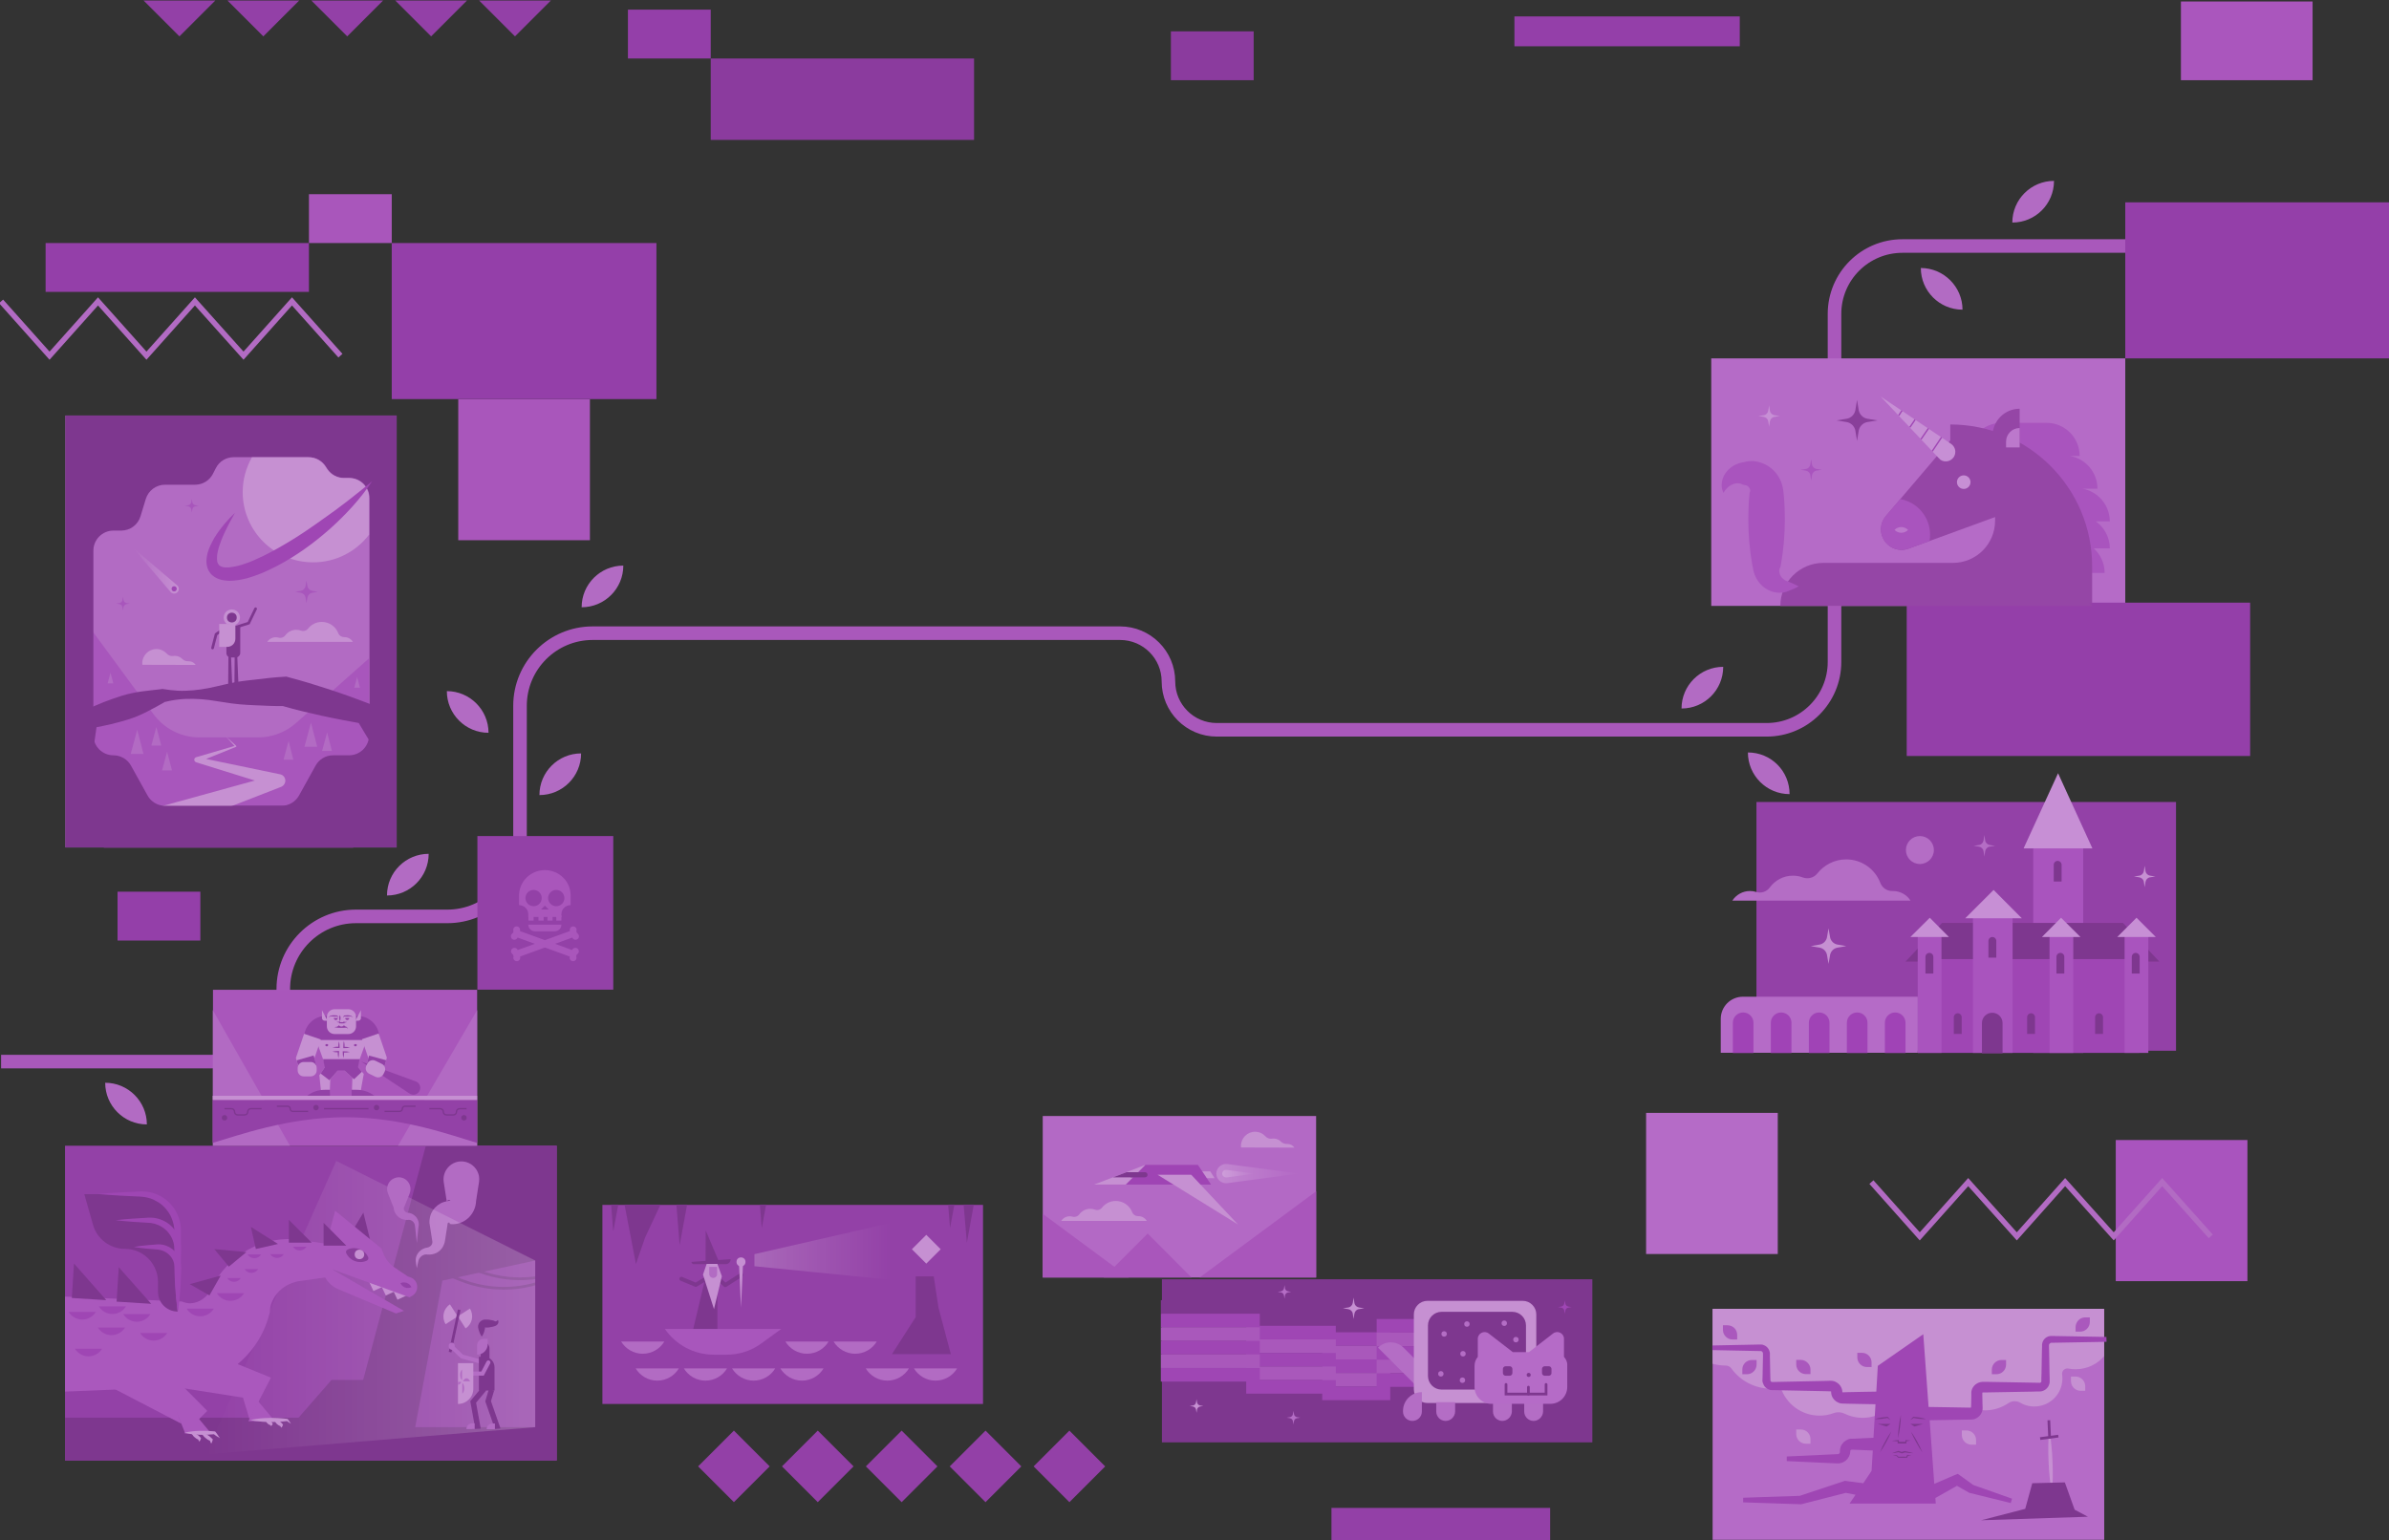 <?xml version="1.0" encoding="utf-8"?>
<!-- Generator: Adobe Illustrator 23.0.1, SVG Export Plug-In . SVG Version: 6.00 Build 0)  -->
<!DOCTYPE svg PUBLIC "-//W3C//DTD SVG 1.1//EN" "http://www.w3.org/Graphics/SVG/1.1/DTD/svg11.dtd">
<svg version="1.1" id="Layer_1" xmlns:x="http://ns.adobe.com/Extensibility/1.0/" xmlns:i="http://ns.adobe.com/AdobeIllustrator/10.0/" xmlns:graph="http://ns.adobe.com/Graphs/1.0/"
	 xmlns="http://www.w3.org/2000/svg" xmlns:xlink="http://www.w3.org/1999/xlink" x="0px" y="0px" width="1760px" height="1135px"
	 viewBox="0 0 1760 1135" style="enable-background:new 0 0 1760 1135;" xml:space="preserve">
<rect x="0" y="0" width="1760" height="1135" fill="#333333" stroke="none"/>
<style type="text/css">
	.st0{fill:none;stroke:#A958BB;stroke-width:10;stroke-miterlimit:10;}
	.st1{fill-rule:evenodd;clip-rule:evenodd;fill:#B369C5;}
	.st2{fill-rule:evenodd;clip-rule:evenodd;fill:#B56BC7;}
	.st3{fill-rule:evenodd;clip-rule:evenodd;fill:#943FA9;}
	.st4{fill-rule:evenodd;clip-rule:evenodd;fill:#A956BB;}
	.st5{fill-rule:evenodd;clip-rule:evenodd;fill:#AA56BD;}
	.st6{fill-rule:evenodd;clip-rule:evenodd;fill:#A954BE;}
	.st7{fill-rule:evenodd;clip-rule:evenodd;fill:#8B3B9E;}
	.st8{fill:#7E378F;}
	.st9{fill:none;stroke:#7E378F;stroke-width:10;stroke-miterlimit:10;}
	.st10{fill:none;stroke:#9F46B4;stroke-width:10;stroke-miterlimit:10;}
	.st11{fill:#B46DC5;}
	.st12{fill:#C690D2;}
	.st13{fill:#B56BC7;}
	.st14{fill:none;stroke:#7E378F;stroke-width:2;stroke-linecap:round;stroke-miterlimit:10;}
	.st15{fill:#9F46B4;}
	.st16{fill:#9341A7;}
	.st17{fill:#B26BC3;}
	.st18{fill:#A856BC;}
	.st19{fill:url(#SVGID_1_);}
	.st20{fill:#A954BE;}
	.st21{fill:#C78FD5;}
	.st22{fill:#A043B6;}
	.st23{opacity:0.25;fill:#FFFFFF;enable-background:new    ;}
	.st24{fill:none;stroke:#7E378F;stroke-width:2;stroke-miterlimit:10;}
	.st25{fill:url(#SVGID_2_);}
	.st26{fill:none;stroke:#B46DC5;stroke-width:3;stroke-linecap:round;stroke-miterlimit:10;}
	.st27{fill:none;stroke:#7E378F;stroke-width:4;stroke-miterlimit:10;}
	.st28{fill:#AA58BD;}
	.st29{fill:#9E46B3;}
	.st30{fill:#8A3E9C;}
	.st31{fill:#9546A6;}
	.st32{fill:#BC78CC;}
	.st33{fill:#893F9A;}
	.st34{fill:none;stroke:#9F46B4;stroke-miterlimit:10;}
	.st35{fill:url(#SVGID_3_);}
	.st36{fill:url(#SVGID_4_);}
	.st37{fill:#9F44B4;}
	.st38{fill:#A956BB;}
	.st39{fill:#B26AC3;}
	.st40{fill:none;stroke:#7E378F;stroke-miterlimit:10;}
	.st41{fill:none;stroke:#C690D2;stroke-width:13;stroke-miterlimit:10;}
	.st42{fill:none;stroke:#9341A7;stroke-width:13;stroke-miterlimit:10;}
	.st43{fill:none;stroke:#B26BC3;stroke-width:4;stroke-miterlimit:10;}
	.st44{fill:#9340A7;}
	.st45{fill:none;stroke:#7E378F;stroke-width:3;stroke-linecap:round;stroke-linejoin:round;stroke-miterlimit:10;}
	.st46{fill:url(#SVGID_5_);}
</style>
<path class="st0" d="M1648,181.3h-246.5c-27.6,0-50,22.4-50,50v256.5c0,27.6-22.4,50-50,50H896.4c-19.7,0-35.6-16-35.6-35.6l0,0
	c0-19.7-16-35.6-35.6-35.6H436.6c-29.5,0-53.5,24-53.5,53.5v101.7c0,29.5-24,53.5-53.5,53.5h-67.4c-29.5,0-53.5,24-53.5,53.5l0,0
	c0,29.5-24,53.5-53.5,53.5H0.8"/>
<g id="Rectangle_2_copy_22">
	<g>
		<rect x="768.2" y="822.4" class="st1" width="201.4" height="119"/>
	</g>
</g>
<g id="Rectangle_2_copy_2">
	<g>
		<rect x="1260.7" y="264.1" class="st2" width="305" height="182.4"/>
	</g>
</g>
<g id="Rectangle_2_copy_7">
	<g>
		<rect x="1404.7" y="444.1" class="st3" width="253" height="113"/>
	</g>
</g>
<g id="Rectangle_2_copy_10">
	<g>
		<rect x="1212.7" y="820.1" class="st2" width="97" height="104"/>
	</g>
</g>
<g id="Rectangle_2_copy_26">
	<g>
		<rect x="337.6" y="294.1" class="st4" width="97" height="104"/>
	</g>
</g>
<g id="Rectangle_2_copy_25">
	<g>
		<rect x="1606.7" y="1.1" class="st5" width="97" height="58"/>
	</g>
</g>
<g id="Rectangle_2_copy_18">
	<g>
		<rect x="1558.7" y="840.1" class="st6" width="97" height="104"/>
	</g>
</g>
<g id="Rectangle_2_copy_3">
	<g>
		<rect x="227.6" y="143.1" class="st4" width="61" height="36"/>
	</g>
</g>
<g id="Rectangle_2_copy_8">
	<g>
		<rect x="862.6" y="23.1" class="st7" width="61" height="36"/>
	</g>
</g>
<g id="Rectangle_2_copy_19">
	<g>
		<rect x="462.6" y="7.1" class="st3" width="61" height="36"/>
	</g>
</g>
<g id="Rectangle_2_copy_24">
	<g>
		<rect x="625.6" y="890.1" class="st7" width="61" height="36"/>
	</g>
</g>
<g id="Rectangle_2_copy_27">
	<g>
		<rect x="1115.7" y="12.1" class="st3" width="166" height="22"/>
	</g>
</g>
<g id="Rectangle_2_copy_20">
	<g>
		<rect x="86.6" y="657.1" class="st3" width="61" height="36"/>
	</g>
</g>
<g id="Rectangle_2_copy_21">
	<g>
		<rect x="523.6" y="43.1" class="st7" width="194" height="60"/>
	</g>
</g>
<g id="Rectangle_2_copy_17">
	<g>
		<rect x="33.6" y="179.1" class="st3" width="194" height="36"/>
	</g>
</g>
<g id="Rectangle_2_copy_12">
	<g>
		<rect x="288.6" y="179.1" class="st3" width="195" height="115"/>
	</g>
</g>
<g id="Rectangle_2_copy_11">
	<g>
		<rect x="1565.7" y="149.1" class="st3" width="195" height="115"/>
	</g>
</g>
<rect x="856" y="942.7" class="st8" width="317.1" height="120.2"/>
<g>
	<polyline class="st9" points="1044,967 1019.2,967 1019.2,976.8 979.1,976.8 979.1,972 923.1,972 923.1,963.1 855.2,963.1 	"/>
	<polyline class="st10" points="1044,977 1019.2,977 1019.2,986.8 979.1,986.8 979.1,982 923.1,982 923.1,973.1 855.2,973.1 	"/>
	<polyline class="st0" points="1044,987 1019.2,987 1019.2,996.8 979.1,996.8 979.1,992 923.1,992 923.1,983.1 855.2,983.1 	"/>
	<polyline class="st10" points="1044,997 1019.2,997 1019.2,1006.8 979.1,1006.8 979.1,1002 923.1,1002 923.1,993.1 855.2,993.1 	
		"/>
	<polyline class="st0" points="1044,1007 1019.2,1007 1019.2,1016.8 979.1,1016.8 979.1,1012 923.1,1012 923.1,1003.1 855.2,1003.1 
			"/>
	<polyline class="st10" points="1044,1017 1019.2,1017 1019.2,1026.8 979.1,1026.8 979.1,1022 923.1,1022 923.1,1013.1 
		855.2,1013.1 	"/>
</g>
<path class="st11" d="M1044.2,1022.1l-29-29l0,0c5.2-5.2,13.6-5.2,18.8,0l19.6,19.6L1044.2,1022.1z"/>
<path class="st12" d="M1121.8,1033.9h-70.2c-5.5,0-10-4.5-10-10v-55.3c0-5.5,4.5-10,10-10h70.2c5.5,0,10,4.5,10,10v55.3
	C1131.8,1029.4,1127.3,1033.9,1121.8,1033.9z"/>
<path class="st11" d="M1106.8,1047.1L1106.8,1047.1c-3.8,0-6.9-3.1-6.9-6.9v-6.9h13.9v6.9C1113.7,1044,1110.5,1047.1,1106.8,1047.1z
	"/>
<path class="st11" d="M1129.8,1047.1L1129.8,1047.1c-3.8,0-6.9-3.1-6.9-6.9v-6.9h13.9v6.9C1136.7,1044,1133.5,1047.1,1129.8,1047.1z
	"/>
<path class="st11" d="M1065,1047.1L1065,1047.1c-3.8,0-6.9-3.1-6.9-6.9v-6.9h13.9v6.9C1071.9,1044,1068.8,1047.1,1065,1047.1z"/>
<path class="st11" d="M1040.5,1047.1L1040.5,1047.1c-3.8,0-6.9-3.1-6.9-6.9v-0.4c0-7.7,6.2-13.9,13.9-13.9l0,0v14.3
	C1047.5,1044,1044.4,1047.1,1040.5,1047.1z"/>
<path class="st8" d="M1062,1024c-5.5,0-10-4.5-10-10v-37.3c0-5.5,4.5-10,10-10h52.2c5.5,0,10,4.5,10,10v37.3c0,5.5-4.5,10-10,10
	H1062z"/>
<path class="st13" d="M1152.2,999.9v-13.3c0-4.2-4.8-6.5-8.1-3.9l-17.7,13.7h-11.9l-17.7-13.7c-3.3-2.6-8.1-0.2-8.1,3.9v13.3
	c-1.5,1.8-2.4,4-2.4,6.5v15.7c0,6.9,5.6,12.4,12.4,12.4h43.5c6.9,0,12.4-5.6,12.4-12.4v-15.7
	C1154.8,1003.9,1153.8,1001.6,1152.2,999.9z"/>
<g>
	<circle class="st8" cx="1126.2" cy="1013.2" r="1.5"/>
	<polyline class="st14" points="1139,1020.2 1139,1027.3 1109.5,1027.3 1109.5,1020.2 	"/>
	<line class="st14" x1="1126" y1="1022.2" x2="1126" y2="1027.3"/>
</g>
<g>
	<circle class="st11" cx="1063.9" cy="983" r="2"/>
	<circle class="st11" cx="1108.2" cy="975.1" r="2"/>
	<circle class="st11" cx="1077.8" cy="997.6" r="2"/>
	<circle class="st11" cx="1116.8" cy="987.2" r="2"/>
	<circle class="st11" cx="1061.5" cy="1012.4" r="2"/>
	<circle class="st11" cx="1077.4" cy="1017.1" r="2"/>
	<circle class="st11" cx="1080.7" cy="975.7" r="2"/>
</g>
<path class="st8" d="M1141,1013.8h-3c-1.1,0-2-0.9-2-2v-3c0-1.1,0.9-2,2-2h3c1.1,0,2,0.9,2,2v3
	C1143,1012.9,1142.2,1013.8,1141,1013.8z"/>
<path class="st8" d="M1112.2,1013.8h-3c-1.1,0-2-0.9-2-2v-3c0-1.1,0.9-2,2-2h3c1.1,0,2,0.9,2,2v3
	C1114.2,1012.9,1113.3,1013.8,1112.2,1013.8z"/>
<path class="st12" d="M1005.1,964.1l-3.9-0.6l0,0c-1.8-0.3-3.2-1.7-3.4-3.4l0,0l-0.6-3.9l-0.6,3.9l0,0c-0.3,1.8-1.7,3.2-3.4,3.4l0,0
	l-3.9,0.6l3.9,0.6l0,0c1.8,0.3,3.2,1.7,3.4,3.4l0,0l0.6,3.9l0.6-3.9l0,0c0.3-1.8,1.7-3.2,3.4-3.4l0,0L1005.1,964.1z"/>
<path class="st12" d="M886.5,1036.1l-2.4-0.4l0,0c-1.1-0.2-2-1-2.2-2.2l0,0l-0.4-2.4l-0.4,2.4l0,0c-0.2,1.1-1,2-2.2,2.2l0,0
	l-2.4,0.4l2.4,0.4l0,0c1.1,0.2,2,1,2.2,2.2l0,0l0.4,2.4l0.4-2.4l0,0c0.2-1.1,1-2,2.2-2.2l0,0L886.5,1036.1z"/>
<path class="st15" d="M1157.8,963.2l-2.4-0.4l0,0c-1.1-0.2-2-1-2.2-2.2l0,0l-0.4-2.4l-0.4,2.4l0,0c-0.2,1.1-1,2-2.2,2.2l0,0
	l-2.4,0.4l2.4,0.4l0,0c1.1,0.2,2,1,2.2,2.2l0,0l0.4,2.4l0.4-2.4l0,0c0.2-1.1,1-2,2.2-2.2l0,0L1157.8,963.2z"/>
<path class="st11" d="M951.3,952l-2.4-0.4l0,0c-1.1-0.2-2-1-2.2-2.2l0,0l-0.4-2.4l-0.4,2.4l0,0c-0.2,1.1-1,2-2.2,2.2l0,0l-2.4,0.4
	l2.4,0.4l0,0c1.1,0.2,2,1,2.2,2.2l0,0l0.4,2.4l0.4-2.4l0,0c0.2-1.1,1-2,2.2-2.2l0,0L951.3,952z"/>
<path class="st11" d="M957.9,1044.7l-2.4-0.4l0,0c-1.1-0.2-2-1-2.2-2.2l0,0l-0.4-2.4l-0.4,2.4l0,0c-0.2,1.1-1,2-2.2,2.2l0,0
	l-2.4,0.4l2.4,0.4l0,0c1.1,0.2,2,1,2.2,2.2l0,0l0.4,2.4l0.4-2.4l0,0c0.2-1.1,1-2,2.2-2.2l0,0L957.9,1044.7z"/>
<rect x="47.9" y="844.3" class="st16" width="362.2" height="231.9"/>
<rect x="48.2" y="306.2" class="st17" width="244" height="318.3"/>
<path class="st18" d="M68.4,546c0,10.6,11.2,29,22.4,23.2l21.8,28.8h103.2l20.7-37.2h35.2v-75.5l-53.6,47.5
	c-7.7,6.8-17.6,10.6-27.8,10.6h-43.4c-13.4,0-25.9-6.4-33.8-17.1l-44.7-60.8L68.4,546L68.4,546z"/>
<path class="st8" d="M48.2,306.2v318.3h244V306.2H48.2z M271.9,541.8c0,8.2-6.6,14.8-14.8,14.8h-11.7c-5.4,0-10.3,2.9-12.9,7.6
	l-12.2,22c-2.6,4.7-7.6,7.6-12.9,7.6h-85.8c-5.4,0-10.3-2.9-12.9-7.6l-12.2-22c-2.6-4.7-7.6-7.6-12.9-7.6c-8.2,0-14.8-6.6-14.8-14.8
	v-136c0-8.2,6.6-14.8,14.8-14.8h5.7c6.5,0,12.3-4.2,14.2-10.5l3.9-12.8c1.9-6.2,7.6-10.5,14.2-10.5h22.1c5.6,0,10.7-3.1,13.2-8.1
	l2.1-4.1c2.5-5,7.6-8.1,13.2-8.1h55.3c4.9,0,9.5,2.4,12.3,6.5l1.5,2.3c2.8,4.1,7.4,6.5,12.3,6.5h3.8c8.2,0,14.8,6.6,14.8,14.8v174.8
	H271.9z"/>
<path class="st12" d="M259.9,472.9c-1.3-2.1-3.6-3.4-6.2-3.4c-0.1,0-0.1,0-0.2,0c-1.9,0-3.6-1.1-4.3-2.9c-1.9-4.9-6.6-8.3-12.1-8.3
	c-4.2,0-7.9,2-10.2,5c-1.2,1.5-3.3,2.1-5.1,1.4c-1.1-0.4-2.3-0.6-3.5-0.6c-3.3,0-6.3,1.6-8.1,4.1c-1.1,1.5-3.1,2.2-4.9,1.7
	c-0.7-0.2-1.5-0.3-2.2-0.3c-2.6,0-4.9,1.4-6.2,3.4h63V472.9z"/>
<path class="st12" d="M144.2,490c-1.1-1.6-2.9-2.7-4.9-2.7c-0.1,0-0.3,0-0.4,0c-1.7,0.1-3.3-0.5-4.5-1.6c-1.4-1.5-3.4-2.4-5.6-2.4
	c-0.4,0-0.8,0-1.2,0.1c-1.8,0.3-3.6-0.4-4.8-1.8c-1.9-2-4.6-3.3-7.6-3.3c-5.7,0-10.4,4.7-10.4,10.4c0,0.4,0,0.8,0.1,1.2L144.2,490
	L144.2,490z"/>
<path class="st8" d="M285,553.5c-0.8-3.5-1.7-7-2.7-10.4c-0.9-3.5-1.9-6.9-2.9-10.3c-1-3.4-2.1-6.8-3.1-10.2l-0.9-2.7l-4.1-1.6
	c-4.8-1.9-9.7-3.6-14.5-5.4c-4.8-1.7-9.7-3.4-14.6-5c-9.8-3.2-19.6-6.2-29.5-8.8l-1.7-0.5l-1.5,0.1c-7.5,0.4-15,1.3-22.4,2.2
	c-3.7,0.4-7.5,0.8-11.2,1.4s-7.5,1.4-11.2,2.3s-7.4,1.7-11.2,2.5c-3.7,0.7-7.5,1.3-11.2,1.6c-3.7,0.3-7.5,0.5-11.3,0.3
	s-7.5-0.7-11.3-1.3l-1.3,0.2c-4.8,0.6-9.7,1-14.5,1.7s-9.5,1.7-14.1,3.1c-4.6,1.4-9.1,3.1-13.6,4.8c-4.5,1.8-8.9,3.7-13.2,5.8
	l-4.9,2.4v3.8c0,4.5,0.1,8.9,0.2,13.4c0.1,4.5,0.2,8.9,0.4,13.4s0.4,8.9,0.7,13.4s0.7,9,1.2,13.5l2,0.1c1.1-4.4,2-8.8,2.9-13.2
	s1.7-8.8,2.4-13.2c0.7-4.4,1.5-8.8,2.1-13.2c0.4-2.6,0.8-5.2,1.1-7.8c3.4-0.6,6.7-1.4,10.1-2.1c4.7-1.1,9.3-2.4,13.9-3.8
	c4.6-1.5,9-3.4,13.3-5.6c4.3-2.2,8.6-4.6,12.9-7l-1.3,0.2c3.7-0.9,7.5-1.7,11.2-2.1c3.7-0.5,7.5-0.5,11.2-0.5
	c3.8,0.1,7.5,0.3,11.3,0.8s7.5,1.1,11.3,1.7c3.8,0.6,7.5,1.2,11.3,1.5c3.8,0.4,7.5,0.5,11.3,0.7c6.9,0.3,13.8,0.7,20.7,0.6
	c9.4,2.7,19,5,28.5,7.1c5,1.1,10.1,2.1,15.1,3.1c4.1,0.8,8.3,1.6,12.4,2.3c1,1.8,2.1,3.6,3.2,5.4c1.8,3.1,3.7,6.1,5.6,9.1
	s3.9,6,5.9,9s4.1,5.9,6.3,8.8l1.8-0.8C286.6,560.6,285.8,557,285,553.5z"/>
<path class="st12" d="M230.7,414.4c16.8,0,31.7-8,41.2-20.4v-26.9c0-8.2-6.6-14.8-14.8-14.8h-3.8c-4.9,0-9.5-2.4-12.3-6.5l-1.5-2.3
	c-2.8-4.1-7.4-6.5-12.3-6.5h-41.6c-4.3,7.6-6.8,16.3-6.8,25.6C178.8,391.2,202,414.4,230.7,414.4z"/>
<g>
	<path class="st15" d="M274.2,354.6c-8.7,13.1-19.5,24.7-31.2,35.2c-5.9,5.2-12.1,10.2-18.5,14.7c-6.5,4.6-13.2,8.8-20.3,12.5
		c-3.6,1.8-7.2,3.6-10.9,5.2c-3.8,1.5-7.6,2.9-11.6,4c-4,1-8.2,1.8-12.8,1.8c-2.3-0.1-4.7-0.3-7.2-1.1c-2.4-0.8-5.1-2.3-6.9-4.7
		c-1.8-2.3-2.6-5.2-2.7-7.7c-0.1-2.5,0.3-4.8,0.8-6.9c1.2-4.2,3.1-7.9,5.1-11.4c2.1-3.4,4.5-6.7,7-9.7c1.3-1.5,2.6-3,3.9-4.4
		c1.4-1.4,2.7-2.8,4.2-4.2c-0.9,1.7-1.9,3.4-2.8,5.1c-0.9,1.7-1.9,3.4-2.7,5.1c-1.7,3.4-3.4,6.9-4.7,10.4s-2.5,7-2.9,10.4
		c-0.2,1.7-0.2,3.3,0,4.6c0.2,1.4,0.8,2.3,1.4,3c0.7,0.6,1.6,1.1,2.8,1.4c1.3,0.3,2.8,0.3,4.4,0.2c3.2-0.3,6.7-1,10.1-2.1
		c3.4-1.1,6.9-2.4,10.2-4c3.4-1.5,6.8-3.1,10.1-4.9c3.3-1.7,6.6-3.6,9.9-5.5c3.3-1.9,6.5-3.9,9.7-5.9s6.4-4.2,9.5-6.3
		c3.1-2.2,6.3-4.3,9.4-6.6C250.1,374.1,262.1,364.6,274.2,354.6z"/>
</g>
<g>
	<g>
		
			<linearGradient id="SVGID_1_" gradientUnits="userSpaceOnUse" x1="90.631" y1="368.504" x2="124.698" y2="368.504" gradientTransform="matrix(1 0 0 1 7.071 51.871)">
			<stop  offset="0" style="stop-color:#C690D2;stop-opacity:0"/>
			<stop  offset="1" style="stop-color:#C690D2"/>
		</linearGradient>
		<path class="st19" d="M130.7,431.5c1.4,1.4,1.4,3.5,0,4.9s-3.5,1.4-4.9,0l-28.2-33.1L130.7,431.5z"/>
		<circle class="st15" cx="128.3" cy="433.9" r="1.9"/>
	</g>
</g>
<path class="st18" d="M234.1,436.1l-4-0.7l0,0c-1.8-0.3-3.3-1.7-3.6-3.6l0,0l-0.7-4l-0.7,4l0,0c-0.3,1.8-1.7,3.3-3.6,3.6l0,0l-4,0.7
	l4,0.7l0,0c1.8,0.3,3.3,1.7,3.6,3.6l0,0l0.7,4l0.7-4l0,0c0.3-1.8,1.7-3.3,3.6-3.6l0,0L234.1,436.1z"/>
<path class="st18" d="M146.4,372.7l-2.5-0.4l0,0c-1.1-0.2-2-1.1-2.2-2.2l0,0l-0.4-2.5l-0.4,2.5l0,0c-0.2,1.1-1.1,2-2.2,2.2l0,0
	l-2.5,0.4l2.5,0.4l0,0c1.1,0.2,2,1.1,2.2,2.2l0,0l0.4,2.5l0.4-2.5l0,0c0.2-1.1,1.1-2,2.2-2.2l0,0L146.4,372.7z"/>
<path class="st18" d="M95.7,444.8l-2.5-0.4l0,0c-1.1-0.2-2-1.1-2.2-2.2l0,0l-0.4-2.5l-0.4,2.5l0,0c-0.2,1.1-1.1,2-2.2,2.2l0,0
	l-2.5,0.4l2.5,0.4l0,0c1.1,0.2,2,1.1,2.2,2.2l0,0l0.4,2.5l0.4-2.5l0,0c0.2-1.1,1.1-2,2.2-2.2l0,0L95.7,444.8z"/>
<g>
	<path class="st12" d="M166.5,542.8l7.5,6.8c0.2,0.2,0.2,0.5,0,0.7c0,0.1-0.1,0.1-0.2,0.1l0,0l-28,11.3l-0.1-3.7l60.7,12.6
		c2.6,0.5,4.3,3.1,3.7,5.7c-0.3,1.6-1.5,2.9-2.9,3.5l-0.5,0.2l-94.6,36.8l-3.4-19.6l45.4-5.9l0.6,30l-45.6-4l-1.6-0.1
		c-5.5-0.5-9.5-5.3-9-10.7c0.4-4.2,3.4-7.6,7.2-8.7l97.9-27l0.3,9.4l-59.2-18.4l-0.2-0.1c-1-0.3-1.6-1.4-1.3-2.4
		c0.2-0.6,0.7-1.1,1.3-1.3l29-8.5l-0.2,0.8L166.5,542.8z"/>
</g>
<rect x="76.5" y="593.8" class="st8" width="183.7" height="30.9"/>
<polygon class="st17" points="216.1,559.8 208.9,559.8 212.6,546 "/>
<polygon class="st17" points="244.5,553.4 237.3,553.4 241,539.7 "/>
<polygon class="st17" points="265.2,506.8 261,506.8 263.1,498.9 "/>
<polygon class="st17" points="83.5,503.6 79.3,503.6 81.4,495.7 "/>
<polygon class="st17" points="233.7,550.3 224.3,550.3 229.1,532.5 "/>
<polygon class="st17" points="126.7,567.7 119.4,567.7 123.1,553.9 "/>
<polygon class="st17" points="118.8,549.4 111.5,549.4 115.2,535.7 "/>
<polygon class="st17" points="105.7,555.6 96.3,555.6 101.1,537.8 "/>
<rect x="1294" y="591" class="st16" width="309.1" height="183.3"/>
<path class="st12" d="M1360.2,697.2l-6.3-1.1c0,0,0,0-0.1,0c-2.9-0.5-5.1-2.7-5.6-5.6c0,0,0,0,0-0.1l-1.1-6.3l-1.1,6.3
	c0,0,0,0,0,0.1c-0.5,2.9-2.7,5.1-5.6,5.6c0,0,0,0-0.1,0l-6.3,1.1l6.3,1.1c0,0,0,0,0.1,0c2.9,0.5,5.1,2.7,5.6,5.6c0,0,0,0,0,0.1
	l1.1,6.3l1.1-6.3c0,0,0,0,0-0.1c0.5-2.9,2.7-5.1,5.6-5.6c0,0,0,0,0.1,0L1360.2,697.2z"/>
<path class="st12" d="M1587.9,645.9l-3.9-0.6l0,0c-1.8-0.3-3.2-1.7-3.4-3.4l0,0l-0.6-3.9l-0.6,3.9l0,0c-0.3,1.8-1.7,3.2-3.4,3.4l0,0
	l-3.9,0.6l3.9,0.6l0,0c1.8,0.3,3.2,1.7,3.4,3.4l0,0l0.6,3.9l0.6-3.9l0,0c0.3-1.8,1.7-3.2,3.4-3.4l0,0L1587.9,645.9z"/>
<path class="st11" d="M1469.8,623.3l-3.9-0.6l0,0c-1.8-0.3-3.2-1.7-3.4-3.4l0,0l-0.6-3.9l-0.6,3.9l0,0c-0.3,1.8-1.7,3.2-3.4,3.4l0,0
	l-3.9,0.6l3.9,0.6l0,0c1.8,0.3,3.2,1.7,3.4,3.4l0,0l0.6,3.9l0.6-3.9l0,0c0.3-1.8,1.7-3.2,3.4-3.4l0,0L1469.8,623.3z"/>
<rect x="1497.9" y="624.9" class="st20" width="36.8" height="151"/>
<polygon class="st8" points="1564,680.1 1430.7,680.1 1403.8,708.6 1590.8,708.6 "/>
<rect x="1412.9" y="706.8" class="st15" width="163.1" height="69.1"/>
<rect x="1412.8" y="687.6" class="st20" width="17.5" height="88.3"/>
<rect x="1509.9" y="687.6" class="st20" width="17.5" height="88.3"/>
<rect x="1453.5" y="675.9" class="st20" width="29.2" height="100"/>
<rect x="1565.2" y="687.6" class="st20" width="17.5" height="88.3"/>
<polygon class="st21" points="1407.4,690.5 1421.7,676.3 1435.8,690.5 "/>
<polygon class="st21" points="1504.3,690.5 1518.4,676.3 1532.7,690.5 "/>
<polygon class="st21" points="1447.8,676.7 1468.7,655.8 1489.5,676.7 "/>
<polygon class="st21" points="1490.8,625.2 1516.2,569.8 1541.5,625.2 "/>
<polygon class="st21" points="1559.8,690.5 1574,676.3 1588.2,690.5 "/>
<path class="st8" d="M1424.3,717.4h-5.8v-12.3c0-1.6,1.3-2.9,2.9-2.9l0,0c1.6,0,2.9,1.3,2.9,2.9V717.4z"/>
<path class="st8" d="M1520.8,717.4h-5.8v-12.3c0-1.6,1.3-2.9,2.9-2.9l0,0c1.6,0,2.9,1.3,2.9,2.9V717.4z"/>
<path class="st8" d="M1499.2,761.9h-5.8v-12.3c0-1.6,1.3-2.9,2.9-2.9l0,0c1.6,0,2.9,1.3,2.9,2.9V761.9z"/>
<path class="st8" d="M1549.3,761.9h-5.8v-12.3c0-1.6,1.3-2.9,2.9-2.9l0,0c1.6,0,2.9,1.3,2.9,2.9V761.9z"/>
<path class="st8" d="M1445.2,761.9h-5.8v-12.3c0-1.6,1.3-2.9,2.9-2.9l0,0c1.6,0,2.9,1.3,2.9,2.9V761.9z"/>
<path class="st8" d="M1576.3,717.4h-5.8v-12.3c0-1.6,1.3-2.9,2.9-2.9l0,0c1.6,0,2.9,1.3,2.9,2.9V717.4z"/>
<path class="st8" d="M1470.7,705.7h-5.8v-12.3c0-1.6,1.3-2.9,2.9-2.9l0,0c1.6,0,2.9,1.3,2.9,2.9V705.7z"/>
<path class="st8" d="M1518.8,649.6h-5.8v-12.3c0-1.6,1.3-2.9,2.9-2.9l0,0c1.6,0,2.9,1.3,2.9,2.9V649.6z"/>
<path class="st8" d="M1475.3,776.2h-15.2v-22.3c0-4.2,3.4-7.6,7.6-7.6l0,0c4.2,0,7.6,3.4,7.6,7.6V776.2z"/>
<path class="st13" d="M1267.7,775.8h145.1v-41.3H1284c-9,0-16.3,7.3-16.3,16.3L1267.7,775.8L1267.7,775.8z"/>
<g>
	<path class="st22" d="M1403.8,776h-15.2v-22.3c0-4.2,3.4-7.6,7.6-7.6l0,0c4.2,0,7.6,3.4,7.6,7.6V776z"/>
	<path class="st22" d="M1375.8,776h-15.2v-22.3c0-4.2,3.4-7.6,7.6-7.6l0,0c4.2,0,7.6,3.4,7.6,7.6V776z"/>
	<path class="st22" d="M1347.8,776h-15.2v-22.3c0-4.2,3.4-7.6,7.6-7.6l0,0c4.2,0,7.6,3.4,7.6,7.6V776z"/>
	<path class="st22" d="M1319.8,776h-15.2v-22.3c0-4.2,3.4-7.6,7.6-7.6l0,0c4.2,0,7.6,3.4,7.6,7.6V776z"/>
	<path class="st22" d="M1291.8,776h-15.2v-22.3c0-4.2,3.4-7.6,7.6-7.6l0,0c4.2,0,7.6,3.4,7.6,7.6V776z"/>
</g>
<circle class="st11" cx="1414.4" cy="626.4" r="10.3"/>
<path class="st11" d="M1407.5,663.7c-2.7-4.3-7.5-7.1-13-7.1c-0.1,0-0.3,0-0.4,0c-4,0.1-7.5-2.4-8.9-6.1
	c-3.9-10.1-13.7-17.2-25.1-17.2c-8.6,0-16.3,4.1-21.3,10.4c-2.5,3.2-6.9,4.3-10.7,2.9c-2.3-0.9-4.8-1.3-7.3-1.3
	c-6.9,0-13.1,3.4-16.9,8.6c-2.3,3.2-6.4,4.6-10.1,3.4c-1.5-0.5-3-0.7-4.6-0.7c-5.4,0-10.2,2.8-13,7.1L1407.5,663.7L1407.5,663.7z"/>
<g>
	<path class="st8" d="M173.7,484.5H170c-1.8,0-3.2-1.4-3.2-3.2v-20.2H177v20.2C176.9,483,175.4,484.5,173.7,484.5z"/>
	<circle class="st23" cx="170.8" cy="455.1" r="6"/>
	<polyline class="st14" points="173.3,462.3 183.2,459.2 188.3,448.6 	"/>
	<polyline class="st14" points="168.2,461.1 159.2,467.4 156.6,477.5 	"/>
	<g>
		<polygon class="st8" points="174.7,480.9 175.7,505.4 172.7,505.4 172.9,480.9 		"/>
	</g>
	<g>
		<polygon class="st8" points="170.1,480.9 171.1,505.4 168.1,505.4 168.3,480.9 		"/>
	</g>
	<circle class="st8" cx="170.8" cy="455.1" r="3.6"/>
	<path class="st12" d="M167.4,476.7h-5.9v-16.9h11.9v10.9C173.4,474,170.8,476.7,167.4,476.7z"/>
</g>
<polygon class="st8" points="410.2,844.3 313.7,844.3 260.1,1044.7 47.9,1044.7 47.9,1076.3 410.2,1076.3 "/>
<polygon class="st8" points="310.7,1051.3 214.2,1051.3 244.2,1016.9 310.7,1016.9 "/>
<g>
	<path class="st17" d="M307.1,934.6c-0.3-1.7-0.6-3.4-0.8-5.2c-0.2-1.9,0.3-3.9,1.5-5.7c1.1-1.7,2.9-3.2,5.1-3.9
		c0.5-0.2,1.1-0.3,1.7-0.4l0.4-0.1c0.2,0,0.2,0,0.3-0.1c0.1,0,0.3-0.1,0.4-0.1c0.5-0.2,1-0.5,1.4-0.8c0.8-0.7,1.3-1.6,1.4-2.4
		c0.1-0.4,0.1-0.9,0-1.2c0-0.2-0.1-0.4-0.1-0.6l-0.2-1.3l-1.6-10.3l-0.1-0.6l-0.1-0.3V901c-0.1-0.8,0-1.6,0.1-2.4
		c0.2-1.6,0.6-3.2,1.3-4.7c1.4-3,3.9-5.6,6.9-7.2c1.6-0.8,3.3-1.3,5-1.6l1.3-0.2l0.6-0.1c0.3,0,0.1-0.1,0.2-0.1l-0.1-0.1
		c-0.3-0.2-0.7-0.4-1.2-0.3c-0.5,0.1-1,0.4-1.3,0.9c0,0.1-0.1,0.1-0.1,0.2v0.1c0,0,0,0.1,0,0v-0.2l-0.2-1.3l-0.4-2.6l-1.6-10.3
		c-1.1-7.2,3.8-13.9,10.9-15.1c7.2-1.1,13.9,3.8,15.1,10.9c0.2,1.4,0.2,2.8,0,4.1l-1.6,10.3l-0.4,2.6l-0.2,1.3v0.2v0.3l-0.1,0.7
		c-0.1,0.5-0.1,1-0.2,1.5c-0.8,3.9-2.9,7.5-5.8,10s-6.5,4-10.2,4.2c-0.5,0-0.9,0-1.4,0c-0.4,0-1,0-1.1-0.1l-0.6-0.1
		c-0.1,0,0-0.1,0-0.1c0-0.1,0.1-0.3,0-0.4c0-0.3-0.3-0.5-0.6-0.5c-0.1,0-0.3,0-0.5,0.1c-0.1,0-0.2,0.1-0.2,0.2c0,0,0,0-0.1,0.1
		l-0.1,0.3l-0.1,0.6l-1.6,10.3l-0.2,1.3c-0.1,0.7-0.2,1.3-0.4,2c-0.4,1.3-0.9,2.5-1.6,3.6c-1.5,2.2-3.6,3.8-5.9,4.5
		c-1.2,0.4-2.3,0.6-3.5,0.6c-0.3,0-0.6,0-0.9,0c-0.1,0-0.3,0-0.4,0H315c-0.3-0.1-0.6-0.1-0.9-0.1c-1.2,0-2.5,0.4-3.6,1.3
		c-1.1,0.9-2,2.1-2.3,3.7C307.7,931.2,307.4,933,307.1,934.6z"/>
</g>
<polygon class="st16" points="325.9,943.7 394.3,928.9 394.3,1051.7 305.9,1051.7 "/>
<path class="st24" d="M316,934.1l24.1,9.4c17.2,6.7,36.2,7.7,54,2.7l11.7-3.3"/>
<path class="st24" d="M328,927.1l24.1,9.4c17.2,6.7,36.2,7.7,54,2.7l1.7-3.3"/>
<linearGradient id="SVGID_2_" gradientUnits="userSpaceOnUse" x1="151.6" y1="908.8" x2="394.3" y2="908.8" gradientTransform="matrix(1 0 0 1 0 54.8)">
	<stop  offset="0" style="stop-color:#FFFFFF;stop-opacity:0"/>
	<stop  offset="0.861" style="stop-color:#FFFFFF;stop-opacity:0.172"/>
	<stop  offset="1" style="stop-color:#FFFFFF;stop-opacity:0.2"/>
</linearGradient>
<polygon class="st25" points="247.7,855.5 394.3,928.9 394.3,1051.7 151.6,1071.7 "/>
<g>
	<g>
		<g>
			<path class="st12" d="M343,978.9L343,978.9l-5.7-8.9l8.9-5.7l0,0C349.3,969.3,347.9,975.8,343,978.9z"/>
			<path class="st12" d="M331.5,961.2L331.5,961.2l5.7,8.9l-8.9,5.7l0,0C325.2,970.9,326.6,964.4,331.5,961.2z"/>
		</g>
		<line class="st24" x1="338.3" y1="965.2" x2="331.6" y2="996.4"/>
	</g>
	<polyline class="st26" points="354.1,1003.4 340.3,999.6 333.3,992.9 	"/>
	<path class="st8" d="M364.2,1024.7h-11.4v-24.9h3.8c4.2,0,7.7,3.4,7.7,7.7v17.2H364.2z"/>
	<polyline class="st27" points="362.1,1024.2 359.6,1032.6 366,1050.9 362.3,1051.2 	"/>
	<polyline class="st27" points="356.6,1023.5 348.6,1033.1 351.8,1050.9 347.8,1051.1 	"/>
	<g>
		<path class="st8" d="M354.9,985c-1.2-1.8-1.9-3.6-2.4-5.5c-0.1-0.5-0.2-0.9-0.3-1.4c-0.1-0.8,0.1-1.8,0.5-2.7c0.8-1.7,2.7-3,4.6-3
			h0.3h0.2h0.3h0.7c0.5,0,0.9,0.1,1.4,0.1c0.9,0.1,1.8,0.3,2.7,0.5c0.4,0.1,0.9,0.2,1.3,0.4c0.1,0.1,0.3,0.3,0.6,0.3
			c0.5,0.1,1.4-0.1,2-1c0.7,0.9,0.5,2.5-0.5,3.5c-0.5,0.5-1.2,0.9-2,1.1c-0.5,0.2-0.9,0.3-1.4,0.4c-0.9,0.2-1.8,0.4-2.7,0.5
			c-0.5,0.1-0.9,0.1-1.4,0.1h-0.7h-0.6c0.1,0,0.2-0.1,0.2-0.3c0,0-0.1-0.1-0.2-0.1c-0.1,0.5-0.2,0.9-0.3,1.4
			C356.8,981.4,356.2,983.2,354.9,985z"/>
	</g>
	<path class="st11" d="M332.8,994.6L332.8,994.6c-1.2,0-2.2-1-2.2-2.2v-0.8c0-1.2,1-2.2,2.2-2.2l0,0c1.2,0,2.2,1,2.2,2.2v0.8
		C335,993.6,334,994.6,332.8,994.6z"/>
	<path class="st8" d="M360.6,1003.4h-6.5v-14.8h1.3c2.9,0,5.2,2.3,5.2,5.2V1003.4z"/>
	<path class="st17" d="M351.5,998.3L351.5,998.3v-7c0-2.6,2.1-4.7,4.7-4.7h3.1v3.9C359.3,994.8,355.8,998.3,351.5,998.3z"/>
	<polyline class="st26" points="359.8,1004 355.5,1012.2 347.4,1012.2 	"/>
	<path class="st12" d="M337.4,1034.6L337.4,1034.6v-30.1h11.3v18.8C348.8,1029.5,343.7,1034.6,337.4,1034.6z"/>
	<g>
		<path class="st17" d="M340.4,1009.2c-0.9,0.9-1.4,2.3-1.4,4s0.6,3.2,1.4,4V1009.2z"/>
		<path class="st17" d="M340.6,1027c0.9-0.9,1.4-2.3,1.4-4s-0.6-3.2-1.4-4V1027z"/>
		<path class="st17" d="M346.3,1017.9c-0.6-1.3-1.5-2.2-2.6-2.2s-2.1,0.9-2.6,2.2H346.3z"/>
		<path class="st17" d="M337.4,1018.3v2.2c1.1-0.1,2-0.9,2.5-2.2H337.4z"/>
	</g>
	<path class="st17" d="M364.6,1053.2h-6.1l0,0c0-2.3,1.9-4.2,4.2-4.2h1.9V1053.2z"/>
	<path class="st17" d="M349.7,1053.1h-6.1l0,0c0-2.3,1.9-4.2,4.2-4.2h1.9V1053.1z"/>
</g>
<g>
	<g>
		<path class="st28" d="M244.9,940.6l-14,2l-7,1l-3.5,0.5l-0.9,0.1l-0.4,0.1c-0.2,0-0.3,0-0.4,0.1l-1.1,0.3c-6,1.6-11,5.1-14.2,9.4
			c-1.6,2.1-2.8,4.5-3.6,6.8c-0.4,1.2-0.7,2.4-0.8,3.5c-0.1,0.6-0.1,1.2-0.2,1.8v0.4v0.2v0.1l-0.1,0.3c-0.2,0.9-0.4,1.7-0.7,2.6
			c-3.7,13.9-12.2,26.9-24.1,36.4c-5.9,4.7-12.7,8.6-20.1,11.3c-3.7,1.4-7.5,2.4-11.4,3.2c-1.9,0.4-3.9,0.7-5.9,0.9l-1.5,0.2
			c-0.5,0-1.1,0.1-1.3,0.1l-1.8,0.1l-28,1.2l-56,2.3v-70l56,2.3l28,1.2l1.8,0.1c0.4,0,0.3,0.1,0.5,0.1l0.3,0.1
			c0.4,0.2,0.7,0.3,1.1,0.4c0.8,0.2,1.6,0.4,2.4,0.6c1.7,0.2,3.5,0.2,5.3-0.3c3.7-0.8,7.4-3.1,10.2-6.7l0.5-0.7l0.1-0.1l0.1-0.3
			l0.3-0.6l0.6-1.2c0.8-1.6,1.6-3.2,2.5-4.7c1.8-3.1,3.8-6,6-8.7c4.4-5.4,9.6-10.1,15.3-13.8c11.4-7.4,24.7-10.8,37.4-10l2.4,0.2
			c0.2,0,0.4,0,0.5,0.1l0.4,0.1l0.9,0.1l3.5,0.5l7,1l14,2v23.4L244.9,940.6L244.9,940.6z"/>
	</g>
	<g>
		<path class="st8" d="M62.1,880h41.5c15.1,0,27.3,12.2,27.3,27.3v59.2l0,0c-8,0-14.5-6.5-14.5-14.5v-7.3
			c0-13.5-10.9-24.4-24.4-24.4l0,0c-10.9,0-20.6-7.3-23.5-17.8L62.1,880z"/>
		<g>
			<path class="st29" d="M130.9,966.5c-1-11.1-1.6-22.3-1.9-33.4c-0.2-5.6-0.3-11.1-0.4-16.7l-0.1-8.3c0-0.7,0-1.3-0.1-2
				c0-0.6,0-1.3-0.2-1.9l-0.3-1.9l-0.5-1.8c-0.7-2.4-1.7-4.8-3.1-6.9c-1.4-2.1-3.1-4-5-5.7c-1.9-1.6-4.2-2.9-6.5-4l-1.8-0.7
				l-1.8-0.5c-0.6-0.2-1.3-0.3-1.9-0.4c-0.6-0.1-1.3-0.3-1.9-0.3l-1.9-0.2l-2.1-0.1c-1.4-0.1-2.8-0.1-4.2-0.2l-8.3-0.4
				c-5.6-0.3-11.1-0.7-16.7-1.2c5.6-0.6,11.1-0.9,16.7-1.2l8.3-0.4c1.4-0.1,2.8-0.1,4.2-0.2l2.1-0.1h2.2c6,0.2,11.9,2.4,16.6,6.1
				c2.4,1.9,4.4,4.1,6.1,6.6c1.7,2.5,2.9,5.3,3.8,8.2c0.9,2.9,1.1,6,1.1,8.9v8.6c-0.1,5.6-0.2,11.1-0.4,16.7
				C132.5,944.3,132,955.4,130.9,966.5z"/>
		</g>
		<g>
			<path class="st29" d="M130.9,966.5c-1-8.7-1.6-17.3-1.9-26c-0.2-4.3-0.3-8.7-0.4-13l-0.1-6.5c0-0.6,0-1-0.1-1.5
				c0-0.5,0-1-0.1-1.4l-0.2-1.4l-0.4-1.4c-0.5-1.8-1.3-3.6-2.4-5.2c-1-1.6-2.3-3.1-3.8-4.3c-2.9-2.5-6.6-4.1-10.5-4.6l-1.5-0.1
				l-1.6-0.1c-1.1-0.1-2.2-0.1-3.2-0.2l-6.5-0.4c-4.3-0.3-8.7-0.7-13-1.2c4.3-0.6,8.7-0.9,13-1.2l6.5-0.4c1.1-0.1,2.2-0.1,3.2-0.2
				l1.6-0.1h1.8c4.7,0.1,9.5,1.9,13.3,4.8c1.9,1.5,3.5,3.3,4.9,5.3s2.3,4.2,3,6.6c0.7,2.3,0.9,4.8,0.9,7.1l-0.1,6.5
				c-0.1,4.3-0.2,8.7-0.4,13C132.5,949.2,132,957.9,130.9,966.5z"/>
		</g>
		<g>
			<path class="st29" d="M98.6,918.9c3.1-0.6,6.1-0.9,9.2-1.2c1.5-0.2,3.1-0.3,4.6-0.4l2.3-0.2l1.1-0.1c0.4,0,0.9,0,1.3,0
				c3.5,0,7,1.3,9.8,3.4c1.4,1.1,2.6,2.4,3.6,3.9s1.7,3.1,2.3,4.8c0.5,1.7,0.6,3.6,0.7,5.2l-0.1,4.6c-0.1,3.1-0.2,6.1-0.4,9.2
				c-0.4,6.1-0.9,12.3-2,18.4c-1-6.1-1.6-12.3-2-18.4c-0.2-3.1-0.3-6.1-0.4-9.2l-0.1-4.6c0-0.4,0-0.7,0-1s0-0.6-0.1-1l-0.1-0.9
				l-0.2-0.9c-0.7-2.5-2.1-4.7-4.1-6.4s-4.4-2.8-7.1-3.2l-1-0.1l-1.1-0.1l-2.3-0.2c-1.5-0.1-3.1-0.3-4.6-0.4
				C104.7,919.8,101.6,919.4,98.6,918.9z"/>
		</g>
	</g>
	<g>
		<polygon class="st28" points="100.5,987.4 145.6,1032.5 152.7,1039.7 149.6,1042.8 136.4,1056.2 129.5,1038.8 133.5,1049.1 
			76.8,1019.6 		"/>
	</g>
	<g>
		<polygon class="st28" points="109.8,978.8 188.8,1010.8 199.6,1015.2 196.3,1021.6 183.8,1045.8 175.9,1019.7 183.3,1030.6 
			99.1,1017.4 		"/>
	</g>
	<path class="st15" d="M72.8,962.7c2.1,3.4,5.8,5.6,10,5.6s7.9-2.2,10-5.6H72.8z"/>
	<path class="st15" d="M90.8,968.4c2.1,3.4,5.8,5.6,10,5.6s7.9-2.2,10-5.6H90.8z"/>
	<path class="st15" d="M137.5,964.4c2.1,3.4,5.8,5.6,10,5.6s7.9-2.2,10-5.6H137.5z"/>
	<path class="st15" d="M159.8,953c2.1,3.4,5.8,5.6,10,5.6s7.9-2.2,10-5.6H159.8z"/>
	<path class="st15" d="M215.8,918.7c1,1.7,2.9,2.8,5,2.8s4-1.1,5-2.8H215.8z"/>
	<path class="st15" d="M199.1,924.2c1,1.7,2.9,2.8,5,2.8s4-1.1,5-2.8H199.1z"/>
	<path class="st15" d="M180.2,935.2c1,1.7,2.9,2.8,5,2.8s4-1.1,5-2.8H180.2z"/>
	<path class="st15" d="M167.4,941.8c1,1.7,2.9,2.8,5,2.8s4-1.1,5-2.8H167.4z"/>
	<path class="st15" d="M182.4,924.4c1,1.7,2.9,2.8,5,2.8s4-1.1,5-2.8H182.4z"/>
	<path class="st15" d="M103.2,982.3c2.1,3.4,5.8,5.6,10,5.6s7.9-2.2,10-5.6H103.2z"/>
	<path class="st15" d="M55.2,993.9c2.1,3.4,5.8,5.6,10,5.6s7.9-2.2,10-5.6H55.2z"/>
	<path class="st15" d="M72.1,978.3c2.1,3.4,5.8,5.6,10,5.6s7.9-2.2,10-5.6H72.1z"/>
	<path class="st15" d="M50.6,966.8c2.1,3.4,5.8,5.6,10,5.6s7.9-2.2,10-5.6H50.6z"/>
	<polygon class="st28" points="202.5,1047.3 183,1047.3 190,1032.4 	"/>
	<polygon class="st28" points="155.6,1056.4 136.1,1056.4 143.1,1041.4 	"/>
	<g>
		<polygon class="st16" points="199.4,1045.7 205.6,1046.4 205.8,1046.4 205.8,1046.5 207.5,1048.8 205.4,1046.9 205.6,1047 
			199.4,1047.7 		"/>
	</g>
	<g>
		<polygon class="st16" points="193.3,1045.7 199.5,1046.4 199.7,1046.4 199.7,1046.5 201.4,1048.8 199.3,1046.9 199.5,1047 
			193.3,1047.7 		"/>
	</g>
	<g>
		<polygon class="st16" points="189.7,1045.7 195.9,1046.4 196,1046.4 196.1,1046.5 197.8,1048.8 195.6,1046.9 195.9,1047 
			189.7,1047.7 		"/>
	</g>
	<g>
		<g>
			<path class="st12" d="M184.4,1046.4c2.3-0.5,4.5-0.8,6.8-1.1c2.3-0.2,4.5-0.4,6.8-0.4c4.5-0.1,9.1,0.1,13.6,0.7l0.4,0.1l0.1,0.2
				c0.8,1.1,1.6,2.1,2.3,3.3c-1.2-0.7-2.2-1.4-3.3-2.2l0.5,0.2c-4.5,0.6-9.1,0.8-13.6,0.7c-2.3,0-4.5-0.2-6.8-0.4
				C188.9,1047.3,186.6,1047,184.4,1046.4z"/>
		</g>
		<g>
			<path class="st12" d="M202.2,1046.4c0.7-0.1,1.3,0,1.8,0.1c0.6,0.1,1.1,0.3,1.5,0.6c0.9,0.5,1.7,1.1,2.4,2l0.6,0.8l-0.1,0.2
				c-0.1,0.3-0.3,0.7-0.4,1c-0.2,0.3-0.4,0.7-0.7,1c-0.3-0.3-0.5-0.7-0.7-1s-0.3-0.7-0.4-1l0.5,0.9c-1-0.3-1.9-0.9-2.7-1.6
				c-0.4-0.4-0.7-0.8-1-1.3C202.6,1047.6,202.4,1047.1,202.2,1046.4z"/>
		</g>
		<g>
			<path class="st12" d="M195.6,1046.4c0.6-0.1,1.1-0.1,1.6-0.1c0.5,0.1,0.9,0.2,1.3,0.4c0.8,0.4,1.4,0.9,1.9,1.7l0.5,0.8v0.1
				c-0.1,0.3-0.3,0.5-0.4,0.8c-0.2,0.3-0.4,0.5-0.7,0.8c-0.3-0.3-0.5-0.5-0.7-0.8s-0.3-0.5-0.4-0.8l0.5,0.9
				c-0.9-0.2-1.6-0.7-2.2-1.3c-0.3-0.3-0.6-0.7-0.8-1.1C195.8,1047.5,195.7,1047.1,195.6,1046.4z"/>
		</g>
		<g>
			<path class="st12" d="M136,1055.8c1.8-0.5,3.7-0.8,5.5-1s3.7-0.4,5.5-0.4c3.7-0.1,7.3,0,11,0.4l0.5,0.1l0.2,0.2
				c0.6,0.8,1.2,1.5,1.7,2.3c0.6,0.8,1.1,1.6,1.6,2.4c-0.9-0.5-1.7-1-2.5-1.5s-1.5-1.1-2.3-1.7l0.7,0.3c-3.7,0.4-7.3,0.5-11,0.4
				c-1.8-0.1-3.7-0.2-5.5-0.4C139.6,1056.6,137.8,1056.3,136,1055.8z"/>
		</g>
		<g>
			<path class="st12" d="M148.2,1055.8c0.9,0.1,1.7,0.3,2.4,0.5c0.7,0.3,1.4,0.6,2.1,1c1.3,0.8,2.5,1.7,3.5,2.8l0.6,0.6l-0.1,0.3
				c-0.1,0.5-0.3,1-0.4,1.4c-0.2,0.5-0.4,1-0.7,1.4c-0.3-0.5-0.5-1-0.7-1.4c-0.2-0.5-0.3-1-0.4-1.4l0.5,0.9
				c-1.4-0.6-2.7-1.4-3.8-2.4c-0.6-0.5-1.1-1-1.6-1.7C149,1057.3,148.6,1056.6,148.2,1055.8z"/>
		</g>
		<g>
			<path class="st12" d="M140.9,1055.8c0.8,0,1.4,0.1,2.1,0.3c0.6,0.2,1.2,0.4,1.7,0.7c1.1,0.6,2,1.4,2.8,2.3l0.6,0.7l-0.1,0.2
				c-0.1,0.4-0.3,0.8-0.4,1.2c-0.2,0.4-0.4,0.8-0.7,1.2c-0.3-0.4-0.5-0.8-0.7-1.2c-0.2-0.4-0.3-0.8-0.4-1.2l0.5,0.9
				c-1.2-0.4-2.2-1.1-3.1-1.9c-0.5-0.4-0.9-0.9-1.2-1.4C141.5,1057.1,141.2,1056.5,140.9,1055.8z"/>
		</g>
	</g>
	<polygon class="st8" points="229.6,915.7 212.8,915.7 212.8,898.9 	"/>
	<polygon class="st8" points="273.4,916.6 259,908 267.7,893.6 	"/>
	<polygon class="st8" points="204.8,916.7 188.5,920.4 184.8,904.1 	"/>
	<polygon class="st8" points="181.5,922.7 168.6,933.4 157.9,920.5 	"/>
	<polygon class="st8" points="162.6,940 154.3,954.6 139.8,946.3 	"/>
	<polygon class="st8" points="111.4,960.8 85.9,959.2 87.5,933.8 	"/>
	<polygon class="st8" points="78.3,958.1 52.9,956.5 54.5,931.1 	"/>
	
		<rect x="290.7" y="946" transform="matrix(0.906 -0.423 0.423 0.906 -374.901 214.702)" class="st12" width="9.9" height="9.9"/>
	
		<rect x="282.1" y="942.9" transform="matrix(0.906 -0.423 0.423 0.906 -374.399 210.767)" class="st12" width="9.9" height="9.9"/>
	
		<rect x="273" y="939.6" transform="matrix(0.906 -0.423 0.423 0.906 -373.858 206.603)" class="st12" width="9.9" height="9.9"/>
	<path class="st28" d="M303.3,955.1c5.8-3,5.3-11.6-0.9-13.8l-2-0.7l-9.5-6.4c-4.1-2.7-7.2-6.7-8.8-11.3l-1-2.8l-34.2-27.9l-7,26.3
		l-3.3-1.2l-0.7,11c-0.1,1.3,0,2.6,0.2,3.9l65.6,23.8L303.3,955.1z"/>
	<path class="st28" d="M249.2,950l42.5,17.9l5.9-1.9l-17.5-10.1L237.2,931C236.9,939.2,241.5,946.8,249.2,950z"/>
	<path class="st30" d="M255.1,923.5L255.1,923.5c2.7,5.7,9.4,8.1,15.1,5.5l0,0c1-0.5,1.5-1.7,1-2.7l0,0c-2.7-5.7-9.4-8.1-15.1-5.5
		l0,0C255,921.3,254.6,922.5,255.1,923.5z"/>
	<circle class="st12" cx="264.8" cy="924.4" r="3.5"/>
	<path class="st16" d="M295,945.6L295,945.6c1.4,3.1,5.1,4.4,8.1,2.9l0,0l0,0C301.7,945.5,298.1,944.2,295,945.6L295,945.6z"/>
	<g>
		<path class="st17" d="M307.1,916l-1.2-11.1l-0.2-1.4c0-0.5-0.1-0.9-0.2-1.2c-0.2-0.7-0.5-1.3-1-1.8c-0.9-1-2.1-1.6-3.3-1.6h-0.4
			c-0.2,0-0.3,0-0.5,0.1c-0.6,0-1.3,0-1.9-0.1c-1.3-0.2-2.6-0.6-3.7-1.3c-2.3-1.4-4.1-3.9-4.6-6.7c-0.1-0.4-0.1-0.7-0.1-1.1
			c-0.1-0.3-0.2-0.5-0.3-0.7l-0.6-1.4l-1.1-2.8l-2.2-5.5c-1.8-4.4,0.3-9.4,4.8-11.2c4.4-1.8,9.4,0.3,11.2,4.8c0.9,2.2,0.8,4.5,0,6.5
			l-2.2,5.5l-1.1,2.8l-0.6,1.4c-0.1,0.2-0.2,0.5-0.3,0.6c0,0.1,0,0.2-0.1,0.3c-0.1,0.8,0.1,1.8,0.8,2.5c0.3,0.4,0.8,0.7,1.3,0.9
			c0.2,0.1,0.5,0.2,0.8,0.2l0.9,0.1c0.3,0.1,0.6,0.1,0.9,0.2c2.5,0.7,4.5,2.5,5.5,4.6c0.5,1.1,0.8,2.2,0.8,3.4c0,0.3,0,0.6,0,0.9
			c0,0.3,0,0.5-0.1,0.7l-0.2,1.4L307.1,916z"/>
	</g>
	<polygon class="st8" points="255.1,917.9 238.4,917.9 238.4,901.1 	"/>
</g>
<rect x="1261.7" y="964.7" class="st13" width="288.5" height="170"/>
<g>
	<path class="st12" d="M1261.7,964.7v40.3c3.1,0.8,6.3,1.3,9.6,1.3l0,0c1.6,0,3.2,0.7,4.2,2.1c6.5,9,17.1,14.9,29.1,14.9
		c2.5,0,4.9-0.3,7.3-0.7c4,12,15.3,20.6,28.6,20.6c3.6,0,7-0.6,10.2-1.8c2.7-1,5.7-0.9,8.3,0.4c4.4,2.1,9.3,3.2,14.6,3
		c12.7-0.6,23.6-9.3,27.4-21.4c1.9-6,1.7-11.7,0.2-16.9c1.5-1,2.9-2.1,4.2-3.3c-1.6,4.8-2.2,10.1-1,15.7
		c2.6,12.8,13.3,22.7,26.2,24.1c8,0.9,15.4-1.4,21.2-5.7c3.3,1.3,7,2,10.7,2c6.3,0,12.2-2,17.1-5.3c2.6-1.8,6.1-1.9,8.8-0.3
		c3.7,2.2,8.2,3.2,12.9,2.6c9-1.1,16.4-8.1,17.8-17.1c0.4-2.2,0.4-4.3,0.1-6.4c-0.4-2.6,2-4.8,4.6-4.3c1.8,0.4,3.6,0.5,5.4,0.5
		c8.4,0,15.8-3.7,20.9-9.6v-34.9h-288.4L1261.7,964.7L1261.7,964.7z"/>
	<g>
		<path class="st12" d="M1509.7,1053.7c0.8,3.9,1.3,7.7,1.6,11.6c0.2,1.9,0.3,3.9,0.5,5.8l0.3,5.8c0.2,3.9,0.2,7.8,0.2,11.6
			c-0.1,3.9-0.2,7.8-0.7,11.7c-0.8-3.9-1.3-7.7-1.6-11.6c-0.4-3.9-0.7-7.7-0.8-11.6l-0.2-5.8c0-1.9,0-3.9,0-5.8
			C1509,1061.5,1509.2,1057.6,1509.7,1053.7z"/>
	</g>
	<line class="st24" x1="1503" y1="1060.1" x2="1516.4" y2="1058.3"/>
	<line class="st24" x1="1510" y1="1060" x2="1509.4" y2="1046.6"/>
	<polygon class="st8" points="1528.4,1112.5 1521.2,1092.4 1497.2,1093 1492,1111.9 1459.5,1120.3 1538.2,1117.7 	"/>
	<path class="st15" d="M1551.8,985.2l-22.8-0.4l-11.4-0.2l-5.7-0.1h-0.4h-0.2h-0.3c-0.4,0-0.7,0-1.1,0.1c-0.8,0.2-1.5,0.4-2.1,0.8
		c-1.3,0.7-2.3,1.9-2.9,3.3c-0.3,0.7-0.4,1.5-0.5,2.2v0.5v0.4v0.7l-0.1,2.9l-0.1,5.7l-0.2,11.4l-0.1,2.9v1.4v0.7c0,0.3,0,0.3,0,0.4
		c0,0.6-0.6,1.1-1.1,1.1l-10.9-0.2l-22.8-0.4l-5.7-0.1h-1.4h-0.7h-0.4h-0.2h-0.3c-1.8,0.1-3.6,0.8-5,1.9s-2.5,2.7-2.9,4.5
		c-0.1,0.4-0.2,0.8-0.2,1.3v0.6v0.4v1.4l-0.1,5.7l-0.1,2.9c0,0.1,0,0.3,0,0.3c-0.1,0-0.1,0-0.1,0h-1.4l-11.4-0.2l-18.4-0.3
		l-3.9-53.6l-33.5,23.3l-1.1,19l-11.9,0.2l-9.9,0.2l-2.5,0.1h-0.5c-0.1,0-0.2,0-0.2-0.1c0-1.5-0.5-3.2-1.4-4.5
		c-0.9-1.4-2.2-2.4-3.6-3.1c-0.7-0.4-1.5-0.6-2.3-0.7c-0.4-0.1-0.8-0.1-1.2-0.1c-0.2,0-0.3,0-0.4,0h-0.3l-2.5,0.1l-9.9,0.2
		l-19.8,0.4l-9.9,0.2h-0.4c-0.1,0-0.1,0-0.2,0c-0.1,0-0.2,0-0.3-0.1c-0.3-0.1-0.5-0.3-0.6-0.5c-0.1-0.1-0.2-0.2-0.2-0.3
		c0-0.1,0-0.1,0-0.2s0,0,0-0.3l-0.1-2.5l-0.2-9.9l-0.1-4.9v-1.2v-0.6v-0.4V997c-0.2-1.3-0.7-2.6-1.5-3.6c-0.8-1-1.9-1.8-3.1-2.2
		c-0.6-0.3-1.3-0.4-1.9-0.4h-0.4h-0.3h-0.6l-4.9,0.1l-9.9,0.2l-19.8,0.4v3.4l19.8,0.4l9.9,0.2l4.9,0.1h0.6h0.3c0.1,0,0.1,0,0.2,0
		c0.2,0,0.3,0,0.5,0.1c0.3,0.2,0.6,0.4,0.8,0.7c0.2,0.3,0.3,0.7,0.3,1v2.2l-0.1,4.9l-0.2,9.9l-0.1,2.5c0,0.1,0,0.6,0,0.9
		c0.1,0.3,0.1,0.7,0.2,1c0.2,0.6,0.5,1.3,0.8,1.9c0.6,1.2,1.7,2.2,2.9,2.9c0.6,0.3,1.3,0.5,2,0.7c0.3,0,0.6,0.1,1,0.1h0.5h0.3
		l9.9,0.2l19.8,0.4l9.9,0.2l2.5,0.1h0.3c0.1,0,0.2,0,0.2,0c0.1,0,0.1,0,0.1,0c0.1,0,0.1,0,0.1,0c0.1,0.1,0.1,0.2,0.1,0.3
		c0,1.6,0.4,3.2,1.3,4.6c0.9,1.4,2.1,2.5,3.6,3.2c0.7,0.4,1.5,0.7,2.3,0.8c0.4,0.1,0.8,0.1,1.2,0.1h0.7l2.5,0.1l9.9,0.2l11.2,0.2
		l-1.5,24.7l-15,0.7h-0.6h-0.4h-0.5c-0.7,0-1.4,0.2-2,0.4c-1.3,0.5-2.4,1.2-3.4,2.1c-0.9,0.9-1.7,2-2.2,3.2
		c-0.2,0.6-0.4,1.3-0.5,1.9c0,0.4-0.1,0.7-0.1,1v0.8c0.1,0.5,0,1-0.4,1.4c-0.2,0.2-0.5,0.4-0.7,0.5c-0.1,0-0.3,0.1-0.4,0.1h-0.1
		h-0.3h-0.6l-36.7,1.7v3.4l36.7,1.7h0.6h0.3h0.5c0.7-0.1,1.3-0.1,1.9-0.3c1.2-0.3,2.4-0.9,3.4-1.7c2-1.6,3.3-4.1,3.4-6.7
		c0-0.2,0-0.1,0-0.2v-0.1c0-0.1,0-0.1,0-0.2c0-0.1,0-0.2,0.1-0.3s0.2-0.3,0.4-0.4c0.1-0.1,0.3-0.2,0.5-0.2c0.1,0,0.2,0,0.3,0
		s0.1,0,0.1,0h0.1h0.6l14.5,0.6l-0.9,15l-6.1,9.1l-12.4-1.6l-1.1-0.2l-0.8,0.3l-32.5,10.8l-41.7,1.4v3.4l42.3,1.4h0.3l0.6-0.1
		l32.4-8.3l7.2,1.4l-4.4,6.5h45.7h17.8l-0.3-4.1l15.9-9l8.6,4.9l0.6,0.3l0.4,0.1l30,7.4l1-3.2l-28.6-10.1l-9.8-7.1l-1.6-1.1
		l-2.3,0.9l-15,6.5l-3.4-46.9l17.7-0.3l11.4-0.2h1.5c1,0,1.9-0.2,2.8-0.5c1.8-0.7,3.3-1.9,4.3-3.5c0.5-0.8,0.9-1.7,1.1-2.6
		c0.1-0.5,0.2-0.9,0.2-1.4v-0.7v-0.4l-0.1-2.9l-0.1-5.7v-1.4v-0.4c0-0.1,0-0.1,0-0.1c0-0.1,0-0.1,0-0.1s0-0.1,0.1-0.2
		c0,0,0.1-0.1,0.2-0.1h0.2h0.4h0.7h1.4l5.7-0.1l22.8-0.4l5.7-0.1l2.9-0.1h1.4h0.7c0.4,0,0.8,0,1.2-0.1c1.6-0.3,3.1-1.1,4.2-2.3
		c1.1-1.1,1.8-2.7,2-4.3c0-1,0-1.3,0-1.8v-1.4l-0.1-2.9l-0.2-11.4l-0.1-5.7l-0.1-2.9v-0.7v-0.4v-0.2c0-0.2,0-0.4,0.1-0.6
		c0.2-0.3,0.4-0.7,0.8-0.9c0.2-0.2,0.4-0.2,0.6-0.3c0.1,0,0.2,0,0.3,0h0.1h0.2h0.4l5.7-0.1l11.4-0.2l22.8-0.4L1551.8,985.2z"/>
	<g>
		<polygon class="st8" points="1383.4,1049.3 1392.8,1049.3 1389.8,1051.2 		"/>
		<g>
			<path class="st8" d="M1409.8,1070.9c-2.2,0-4.4-0.3-6.5-0.6h0.2l-2.3,0.7h-0.2l-0.2-0.1l-2.3-0.8h0.3c-1.6,0.4-3.3,0.6-5,0.8
				c1.6-0.7,3.2-1.2,4.8-1.7h0.1h0.1l2.3,0.8h-0.3l2.3-0.7h0.1h0.1C1405.7,1069.8,1407.8,1070.3,1409.8,1070.9z"/>
		</g>
		<g>
			<path class="st8" d="M1408.2,1072.3c-0.9,0.2-1.9,0.4-2.8,0.5l0.3-0.2c-0.2,0.5-0.4,1-0.6,1.4l-0.1,0.2h-0.3
				c-2,0.1-4.1,0.1-6.1,0h-0.2l-0.1-0.1c-0.4-0.4-0.7-0.8-1.1-1.2l0.2,0.1c-1-0.1-1.9-0.2-2.9-0.3c1-0.2,1.9-0.3,2.9-0.3h0.1
				l0.1,0.1c0.4,0.4,0.8,0.7,1.2,1.1l-0.3-0.1c2-0.1,4.1-0.1,6.1,0l-0.4,0.2c0.3-0.5,0.5-0.9,0.8-1.4l0.1-0.2h0.2
				C1406.2,1072.2,1407.2,1072.2,1408.2,1072.3z"/>
		</g>
		<g>
			<path class="st8" d="M1400.4,1042.7c0,2.9-0.2,5.8-0.6,8.6c-0.4,2.9-0.8,5.7-1.5,8.5c0-2.9,0.2-5.8,0.6-8.6
				C1399.2,1048.4,1399.7,1045.5,1400.4,1042.7z"/>
		</g>
		<g>
			<path class="st8" d="M1407.4,1061.5c-1.1,0.3-2.2,0.5-3.3,0.7l0.3-0.3l0.1,1.4v0.4h-0.4c-1.9,0.1-3.7,0.1-5.6,0h-0.5v-0.5
				l0.1-1.4l0.4,0.4c-0.8,0-1.5-0.1-2.3-0.2s-1.5-0.1-2.3-0.3c0.8-0.1,1.5-0.2,2.3-0.3c0.8-0.1,1.5-0.1,2.3-0.2h0.4v0.4l0.1,1.4
				l-0.5-0.5c1.9,0,3.7,0,5.6,0l-0.4,0.4l0.1-1.4v-0.3h0.3C1405.2,1061.4,1406.2,1061.4,1407.4,1061.5z"/>
		</g>
		<g>
			<path class="st8" d="M1392.8,1046.4c-0.9-0.5-1.7-1-2.5-1.6l0.3,0.1c-1.5,0.3-3.1,0.5-4.6,0.7c-1.6,0.2-3.1,0.2-4.7,0.1
				c1.5-0.5,3-0.8,4.6-1.1c1.5-0.2,3.1-0.4,4.6-0.5h0.2l0.1,0.1C1391.3,1044.9,1392,1045.6,1392.8,1046.4z"/>
		</g>
		<polygon class="st8" points="1416.7,1049.3 1407.4,1049.3 1410.4,1051.2 		"/>
		<g>
			<path class="st8" d="M1407.4,1046.4c0.6-0.8,1.3-1.5,2-2.2l0.1-0.1h0.2c1.6,0.1,3.1,0.3,4.6,0.5c1.5,0.3,3.1,0.6,4.6,1.1
				c-1.6,0.1-3.1,0-4.7-0.1c-1.6-0.2-3.1-0.4-4.6-0.7l0.3-0.1C1409.2,1045.4,1408.3,1045.9,1407.4,1046.4z"/>
		</g>
		<g>
			<path class="st8" d="M1407.9,1055c1.7,2.4,3.2,4.9,4.6,7.5s2.7,5.2,3.8,7.9c-1.7-2.4-3.2-4.9-4.6-7.5S1408.9,1057.7,1407.9,1055z
				"/>
		</g>
		<g>
			<path class="st8" d="M1393.4,1054.8c-1.1,2.8-2.4,5.4-3.8,7.9c-1.4,2.6-2.9,5.1-4.6,7.5c1.1-2.8,2.4-5.4,3.8-7.9
				C1390.2,1059.7,1391.7,1057.2,1393.4,1054.8z"/>
		</g>
	</g>
	<path class="st12" d="M1455.8,1061.2v3.4h-3.4c-3.9,0-7.1-3.2-7.1-7.1v-3.4h3.4C1452.7,1054.2,1455.8,1057.3,1455.8,1061.2z"/>
	<path class="st12" d="M1536.2,1021.5v3.4h-3.4c-3.9,0-7.1-3.2-7.1-7.1v-3.4h3.4C1533,1014.4,1536.2,1017.6,1536.2,1021.5z"/>
	<path class="st28" d="M1474.5,1002.2h3.4v3.4c0,3.9-3.2,7.1-7.1,7.1h-3.4v-3.4C1467.4,1005.3,1470.7,1002.2,1474.5,1002.2z"/>
	<path class="st28" d="M1536.2,970.8h3.4v3.4c0,3.9-3.2,7.1-7.1,7.1h-3.4v-3.4C1529.2,974,1532.3,970.8,1536.2,970.8z"/>
	<path class="st28" d="M1290.7,1002.2h3.4v3.4c0,3.9-3.2,7.1-7.1,7.1h-3.4v-3.4C1283.5,1005.3,1286.7,1002.2,1290.7,1002.2z"/>
	<path class="st28" d="M1378.8,1004v3.4h-3.4c-3.9,0-7.1-3.2-7.1-7.1v-3.4h3.4C1375.7,996.9,1378.8,1000.1,1378.8,1004z"/>
	<path class="st28" d="M1333.8,1009.2v3.4h-3.4c-3.9,0-7.1-3.2-7.1-7.1v-3.4h3.4C1330.5,1002.2,1333.8,1005.3,1333.8,1009.2z"/>
	<path class="st28" d="M1279.8,983.7v3.4h-3.4c-3.9,0-7.1-3.2-7.1-7.1v-3.4h3.4C1276.8,976.7,1279.8,979.8,1279.8,983.7z"/>
	<path class="st12" d="M1333.8,1060.5v3.4h-3.4c-3.9,0-7.1-3.2-7.1-7.1v-3.4h3.4C1330.7,1053.4,1333.8,1056.6,1333.8,1060.5z"/>
</g>
<path class="st20" d="M1554.3,384.2c0-12-8.7-22-20.1-24.1h11l0,0c0-12.1-8.8-22.2-20.4-24.1h7.3c0-13.5-10.9-24.4-24.4-24.4h-33.1
	c-13.5,0-24.4,10.9-24.4,24.4h35.7v24.1h25.3v24.1h4.6v13.6h-5.6v24.4h40.3c0-7.2-3.1-13.6-8-18.1h11.8c0-8.2-4.1-15.5-10.3-19.9
	H1554.3L1554.3,384.2z"/>
<path class="st31" d="M1436.8,338.9v-26.1c57.7,0,104.5,46.8,104.5,104.5v27.1h-70.2v-77.3L1436.8,338.9z"/>
<path class="st31" d="M1483.8,375.9l-77.7,28.4c-6.8,2.5-14.3-0.2-18.1-6.3l0,0c-3.5-5.6-2.9-12.8,1.4-17.8l53.4-62.7L1483.8,375.9z
	"/>
<path class="st31" d="M1487.9,329.7h-20v-8.5c0-11,9-20,20-20l0,0V329.7z"/>
<path class="st32" d="M1487.9,329.7h-10v-4.3c0-5.5,4.5-10,10-10l0,0V329.7z"/>
<circle class="st21" cx="1446.7" cy="355.3" r="5"/>
<path class="st21" d="M1428.4,337.7l-42.9-45.5l51.9,34.9c3.2,2.2,4.1,6.5,1.9,9.8c-2.2,3.2-6.5,4.1-9.8,1.9
	C1429.2,338.4,1428.8,338,1428.4,337.7z"/>
<path class="st31" d="M1469.8,376.1v7.6c0,17.2-13.9,31.1-31.1,31.1h-95.4c-17.5,0-31.7,14.2-31.7,31.7l0,0h229.8L1469.8,376.1z"/>
<path class="st20" d="M1325.2,432.1c-2.8,1.5-5.6,2.7-8.4,3.7c-0.4,0.1-0.7,0.3-1.1,0.4c-0.5,0.1-0.9,0.2-1.4,0.3
	c-0.5,0.1-0.9,0.1-1.4,0.2c-0.5,0-1,0.1-1.5,0.1c-2,0.1-4-0.3-6-0.9c-4-1.3-7.7-4-10.3-7.8c-1.3-1.9-2.3-4-3-6.3
	c-0.4-1.1-0.6-2.3-0.7-3.5l-0.1-0.4l-0.1-0.3l-0.1-0.5l-0.2-1c-2-11.2-2.9-22.4-2.9-33.6c0-5.6,0.2-11.2,0.7-16.8l0.2-2.1v-0.3
	c0-0.1,0-0.1,0-0.1s0,0,0-0.1l0.1-0.1c0.1-0.2,0.2-0.4,0.3-0.7c0.2-0.6,0.1-1.3-0.2-2.1c-0.2-0.4-0.4-0.8-0.7-1.2
	c-0.1-0.1-0.2-0.2-0.3-0.3c-0.1-0.1-0.2-0.2-0.3-0.3c-0.1-0.1-0.2-0.2-0.4-0.3c-0.2-0.1-0.2-0.2-0.6-0.3c-0.7-0.2-1.4-0.3-2.1-0.5
	l-0.5-0.1h-0.1h-0.1l-0.1-0.1c-0.2-0.1-0.3-0.2-0.5-0.3c-0.7-0.3-1.4-0.5-2.3-0.6c-0.8-0.1-1.8-0.1-2.8,0.1s-2,0.6-3,1.1
	c-1,0.6-2,1.3-3,2.3s-1.8,2.2-2.6,3.5c-0.7-1.4-1.2-3-1.3-4.7c-0.1-1.7,0.1-3.5,0.6-5.3s1.4-3.5,2.6-5.1s2.7-3,4.4-4.2
	c1.7-1.2,3.7-2.1,5.8-2.7c0.5-0.1,1.1-0.3,1.6-0.4l0.4-0.1h0.2h0.1l0.5-0.1c0.7-0.2,1.4-0.4,2.1-0.5c0.3-0.1,0.9-0.1,1.5-0.2
	c0.6,0,1.2-0.1,1.7-0.1c0.6,0,1.2,0,1.8,0c0.6,0,1.2,0.1,1.8,0.2c2.3,0.4,4.7,1.1,6.9,2.2c4.4,2.2,8.2,5.8,10.6,10.4
	c1.2,2.3,2.1,4.8,2.5,7.4c0.1,0.6,0.2,1.3,0.3,1.9l0.2,1.7l0.2,2.1c0.5,5.6,0.7,11.2,0.7,16.8c0,11.2-0.9,22.4-2.9,33.6l-0.2,1
	l-0.1,0.5l-0.1,0.3v0.1c-0.1,0.1-0.1,0.2-0.2,0.3c-0.1,0.1-0.1,0.2-0.2,0.3c-0.2,0.5-0.4,1-0.4,1.6c-0.1,1.2,0.2,2.8,1,4.2
	c0.4,0.7,1,1.5,1.8,2.1c0.2,0.2,0.4,0.3,0.6,0.5c0.2,0.1,0.4,0.3,0.7,0.5c0.2,0.1,0.5,0.3,0.7,0.4c0.3,0.1,0.7,0.3,1,0.4
	C1319.7,429.5,1322.4,430.6,1325.2,432.1z"/>
<path class="st20" d="M1421.9,394c0-13.1-9.5-24.1-22-26.2l-10.6,12.4c-4.3,5-4.8,12.2-1.4,17.8c3.8,6.1,11.3,8.7,18.1,6.3l15.5-5.6
	C1421.8,397.1,1421.9,395.6,1421.9,394z"/>
<path class="st32" d="M1395.7,390.5L1395.7,390.5c2.8,2.8,7.2,2.8,10,0l0,0l0,0C1402.9,387.7,1398.4,387.7,1395.7,390.5
	L1395.7,390.5z"/>
<path class="st33" d="M1383.2,309.8l-7.3-1.2c0,0,0,0-0.1,0c-3.3-0.6-5.9-3.1-6.5-6.5c0,0,0,0,0-0.1l-1.2-7.3l-1.2,7.3
	c0,0,0,0,0,0.1c-0.6,3.3-3.1,5.9-6.5,6.5c0,0,0,0-0.1,0l-7.3,1.2l7.3,1.2c0,0,0,0,0.1,0c3.3,0.6,5.9,3.1,6.5,6.5c0,0,0,0,0,0.1
	l1.2,7.3l1.2-7.3c0,0,0,0,0-0.1c0.6-3.3,3.1-5.9,6.5-6.5c0,0,0,0,0.1,0L1383.2,309.8z"/>
<path class="st20" d="M1342.2,346.2l-3.9-0.6l0,0c-1.8-0.3-3.2-1.7-3.4-3.4l0,0l-0.6-3.9l-0.6,3.9l0,0c-0.3,1.8-1.7,3.2-3.4,3.4l0,0
	l-3.9,0.6l3.9,0.6l0,0c1.8,0.3,3.2,1.7,3.4,3.4l0,0l0.6,3.9l0.6-3.9l0,0c0.3-1.8,1.7-3.2,3.4-3.4l0,0L1342.2,346.2z"/>
<path class="st21" d="M1311.2,306.6l-3.9-0.6l0,0c-1.8-0.3-3.2-1.7-3.4-3.4l0,0l-0.6-3.9l-0.6,3.9l0,0c-0.3,1.8-1.7,3.2-3.4,3.4l0,0
	l-3.9,0.6l3.9,0.6l0,0c1.8,0.3,3.2,1.7,3.4,3.4l0,0l0.6,3.9l0.6-3.9l0,0c0.3-1.8,1.7-3.2,3.4-3.4l0,0L1311.2,306.6z"/>
<g>
	<line class="st34" x1="1398.8" y1="306.2" x2="1401.2" y2="302.6"/>
	<line class="st34" x1="1407" y1="314.9" x2="1410.9" y2="309.2"/>
	<line class="st34" x1="1423.5" y1="332.5" x2="1430.4" y2="322.2"/>
	<line class="st34" x1="1420.7" y1="315.7" x2="1415.2" y2="323.7"/>
</g>
<g>
	
		<linearGradient id="SVGID_3_" gradientUnits="userSpaceOnUse" x1="896.1" y1="810.047" x2="957" y2="810.047" gradientTransform="matrix(1 0 0 1 0 54.8)">
		<stop  offset="0" style="stop-color:#FFFFFF;stop-opacity:0.2"/>
		<stop  offset="1" style="stop-color:#FFFFFF;stop-opacity:0"/>
	</linearGradient>
	<path class="st35" d="M957,864.8l-52.8,7.1c-2.2,0.3-4.4-0.5-6-2l0,0c-2.8-2.8-2.8-7.3,0-10.1l0,0c1.6-1.6,3.8-2.3,6-2L957,864.8z"
		/>
	
		<linearGradient id="SVGID_4_" gradientUnits="userSpaceOnUse" x1="900.504" y1="810.1" x2="924.221" y2="810.1" gradientTransform="matrix(1 0 0 1 0 54.8)">
		<stop  offset="0" style="stop-color:#FFFFFF;stop-opacity:0.2"/>
		<stop  offset="1" style="stop-color:#FFFFFF;stop-opacity:0"/>
	</linearGradient>
	<path class="st36" d="M903.2,867.6c-0.7,0-1.4-0.3-2-0.8c-1.1-1.1-1.1-2.8,0-3.9c0.5-0.5,1.2-0.8,2-0.8c0.1,0,0.2,0,0.4,0l20.6,2.8
		l-20.6,2.8C903.5,867.6,903.4,867.6,903.2,867.6z"/>
	<polygon class="st12" points="894.8,868.2 883.8,868.2 883.8,863.2 891.6,863.2 	"/>
	<polygon class="st37" points="892.2,872.9 829.3,872.9 843.8,858.4 882.5,858.4 	"/>
	<polygon class="st12" points="806.1,872.9 829.3,872.9 843.8,858.4 	"/>
	<polygon class="st12" points="912,902.3 852.8,865.7 877.6,865.7 	"/>
	<path class="st8" d="M843.5,867.6h-10.4v-3.8h10.4c1.1,0,1.9,0.9,1.9,1.9l0,0C845.5,866.7,844.6,867.6,843.5,867.6z"/>
	<polygon class="st8" points="820,867.6 834.6,867.6 838.5,863.8 829.9,863.8 	"/>
</g>
<polygon class="st38" points="831.6,941.4 768.2,941.4 768.2,894.5 "/>
<polygon class="st38" points="883.8,941.4 969.6,941.4 969.6,877.9 "/>
<polygon class="st38" points="877.8,941.4 813.1,941.4 845.5,909 "/>
<rect x="156.9" y="729.4" class="st38" width="194.6" height="114.9"/>
<path class="st12" d="M844.8,899.6c-1.3-2.1-3.6-3.4-6.2-3.4c-0.1,0-0.1,0-0.2,0c-1.9,0-3.6-1.1-4.3-2.9c-1.9-4.9-6.6-8.3-12.1-8.3
	c-4.2,0-7.9,2-10.2,5c-1.2,1.5-3.3,2.1-5.1,1.4c-1.1-0.4-2.3-0.6-3.5-0.6c-3.3,0-6.3,1.6-8.1,4.1c-1.1,1.5-3.1,2.2-4.9,1.7
	c-0.7-0.2-1.5-0.3-2.2-0.3c-2.6,0-4.9,1.4-6.2,3.4h63V899.6z"/>
<path class="st12" d="M953.6,845.7c-1.1-1.6-2.9-2.7-4.9-2.7c-0.1,0-0.3,0-0.4,0c-1.7,0.1-3.3-0.5-4.5-1.6c-1.4-1.5-3.4-2.4-5.6-2.4
	c-0.4,0-0.8,0-1.2,0.1c-1.8,0.3-3.6-0.4-4.8-1.8c-1.9-2-4.6-3.3-7.6-3.3c-5.7,0-10.4,4.7-10.4,10.4c0,0.4,0,0.8,0.1,1.2L953.6,845.7
	L953.6,845.7z"/>
<polygon class="st39" points="351.5,744.4 293.2,844.3 351.5,844.3 "/>
<polygon class="st39" points="156.8,744.4 213.6,844.3 156.8,844.3 "/>
<g>
	<path class="st16" d="M254.5,823.3c42.6,0,78.6,13.6,96.9,18.9v-31.6H156.7v31.6C175,836.9,211.9,823.3,254.5,823.3z"/>
	<rect x="156.7" y="807.5" class="st12" width="194.8" height="3"/>
	<path class="st40" d="M343.7,817h-5.1c-1.3,0-2.3,1-2.3,2.3l0,0c0,1.3-1,2.3-2.3,2.3h-5.1c-1.3,0-2.3-1-2.3-2.3l0,0
		c0-1.3-1-2.3-2.3-2.3h-8"/>
	<path class="st40" d="M165.4,817h5.1c1.3,0,2.3,1,2.3,2.3l0,0c0,1.3,1,2.3,2.3,2.3h5.1c1.3,0,2.3-1,2.3-2.3l0,0
		c0-1.3,1-2.3,2.3-2.3h7.9"/>
	<line class="st40" x1="238.7" y1="817" x2="271.5" y2="817"/>
	<path class="st40" d="M306.2,815.2h-7.9c-1,0-1.9,0.8-1.9,1.9l0,0c0,1-0.8,1.9-1.9,1.9h-11.2"/>
	<path class="st40" d="M204,815.2h7.9c1,0,1.9,0.8,1.9,1.9l0,0c0,1,0.8,1.9,1.9,1.9H227"/>
	<circle class="st8" cx="341.8" cy="823.7" r="2"/>
	<circle class="st8" cx="277.4" cy="816.2" r="2"/>
	<circle class="st8" cx="232.8" cy="816.2" r="2"/>
	<circle class="st8" cx="165.4" cy="823.7" r="2"/>
</g>
<g>
	<path class="st16" d="M279.5,766.5H224v-1.6c0-9,7.3-16.3,16.3-16.3h22.9c9,0,16.3,7.3,16.3,16.3V766.5z"/>
	<g>
		<polygon class="st12" points="257.9,779.2 266.6,789.8 268,791.4 267.7,793 265.3,806.3 259.2,805.6 259.7,792.1 260.8,795.3 
			250.7,786.1 		"/>
	</g>
	<g>
		<polygon class="st12" points="251.7,785.7 242.6,796 243.4,793.4 242.9,805.8 236.7,806.1 235.4,793.7 235.2,792.5 236.2,791.1 
			243.8,779.6 		"/>
	</g>
	<g>
		<polygon class="st16" points="257.9,779.2 266.6,789.8 260.8,795.3 250.7,786.1 		"/>
	</g>
	<g>
		<polygon class="st16" points="251.7,785.7 242.6,796 236.2,791.1 243.8,779.6 		"/>
	</g>
	<path class="st16" d="M275.8,807.5H259v-4.4h3.9C267.5,803.1,272.1,804.6,275.8,807.5L275.8,807.5z"/>
	<path class="st16" d="M226.3,807.5h16.8v-4.4h-3.9C234.5,803.1,230,804.6,226.3,807.5L226.3,807.5z"/>
	<polyline class="st41" points="272.8,763.7 278.2,779.6 276.2,786.9 	"/>
	<line class="st42" x1="278.2" y1="779.6" x2="276.2" y2="786.9"/>
	<polyline class="st41" points="230.2,763.9 224.8,779.8 226.9,787 	"/>
	<polygon class="st12" points="263.2,785.5 239.8,785.5 232.9,766.4 270.1,766.4 	"/>
	<path class="st16" d="M262.1,771h-0.5c-0.4,0-0.8-0.3-0.8-0.8l0,0c0-0.4,0.3-0.8,0.8-0.8h0.5c0.4,0,0.8,0.3,0.8,0.8l0,0
		C262.8,770.7,262.5,771,262.1,771z"/>
	<path class="st16" d="M241,771h-0.5c-0.4,0-0.8-0.3-0.8-0.8l0,0c0-0.4,0.3-0.8,0.8-0.8h0.5c0.4,0,0.8,0.3,0.8,0.8l0,0
		C241.7,770.7,241.4,771,241,771z"/>
	<g>
		<path class="st12" d="M256.6,762h-10.1c-3.2,0-5.7-2.6-5.7-5.7v-6.9c0-3.2,2.6-5.7,5.7-5.7h10.1c3.2,0,5.7,2.6,5.7,5.7v6.9
			C262.3,759.5,259.8,762,256.6,762z"/>
		<g>
			<path class="st16" d="M257.3,750.2c0,0.8-0.7,1.5-1.5,1.5c-0.8,0-1.5-0.7-1.5-1.5"/>
			<path class="st16" d="M248.9,750.2c0,0.8-0.7,1.5-1.5,1.5s-1.5-0.7-1.5-1.5"/>
			<g>
				<path class="st16" d="M248,752.8c0.2,0.1,0.3,0.2,0.5,0.3h-0.1c0.6-0.1,1.2-0.2,1.8-0.3h0.4l0.1,0.4c0,0.2,0,0.3,0,0.5l-0.4-0.4
					c1-0.1,1.9-0.1,2.9,0l-0.4,0.4c0-0.1,0-0.3,0-0.4l0.1-0.4h0.4c0.5,0.1,1,0.1,1.5,0.2l-0.1,0.1c0.2-0.2,0.5-0.3,0.7-0.4
					c-0.1,0.2-0.3,0.5-0.4,0.7l0,0h-0.1c-0.5,0.1-1,0.2-1.5,0.2l0.4-0.4c0,0.1,0,0.3,0,0.4v0.4h-0.5c-1,0.1-1.9,0.1-2.9,0h-0.5v-0.4
					c0-0.2,0-0.3,0-0.5l0.4,0.4c-0.6-0.1-1.2-0.1-1.8-0.3h-0.1l0,0C248.2,753.1,248.1,752.9,248,752.8z"/>
			</g>
			<g>
				<path class="st16" d="M250.4,752.6c-0.4-0.8-0.5-1.6-0.5-2.3c0-0.8,0.1-1.6,0.5-2.3c0.4,0.8,0.5,1.6,0.5,2.3
					C250.9,751.1,250.8,751.8,250.4,752.6z"/>
			</g>
			<g>
				<path class="st16" d="M256.4,758.1c-0.5-0.3-1-0.7-1.5-1l0.2,0.1c-1.3,0.2-2.6,0.2-3.9,0.2c-1.3,0-2.6-0.1-3.9-0.3l0.2-0.1
					c-0.3,0.2-0.7,0.5-1,0.7c0.2-0.4,0.5-0.7,0.7-1l0,0h0.1c1.3-0.2,2.6-0.3,3.9-0.3c1.3,0,2.6,0,3.9,0.2h0.2l0.1,0.1
					C255.7,757.1,256.1,757.5,256.4,758.1z"/>
			</g>
			<polygon class="st16" points="251.7,757.1 253.4,755.5 255.1,757.1 			"/>
			<polygon class="st16" points="248,757.1 249.7,755.5 251.3,757.1 			"/>
			<g>
				<path class="st16" d="M252.7,749.7c0.2-0.5,0.5-0.9,0.8-1.3l0.1-0.1h0.2c1.5-0.2,3-0.2,4.5,0.1h0.1l0,0c0.6,0.4,1.2,0.8,1.8,1.3
					c-0.7-0.2-1.4-0.5-2.1-0.8h0.1c-1.5,0.3-3,0.3-4.5,0.1l0.2-0.1C253.6,749.2,253.1,749.5,252.7,749.7z"/>
			</g>
			<g>
				<path class="st16" d="M249.4,749.7c-0.5-0.2-0.9-0.5-1.3-0.8l0.2,0.1c-1.5,0.2-3,0.2-4.5-0.1h0.1c-0.7,0.3-1.4,0.6-2.1,0.8
					c0.6-0.5,1.2-0.9,1.8-1.3l0,0h0.1c1.5-0.3,3-0.3,4.5-0.1h0.2l0.1,0.1C248.9,748.9,249.1,749.3,249.4,749.7z"/>
			</g>
		</g>
		<path class="st12" d="M263.8,752.2h-2l4.1-7.8v5.7C266,751.3,265,752.2,263.8,752.2z"/>
		<path class="st12" d="M239.3,752.2h2l-4.1-7.8v5.7C237.2,751.3,238.1,752.2,239.3,752.2z"/>
	</g>
	<polygon class="st16" points="238,780.5 239.8,788.8 263.2,788.8 265,780.5 	"/>
	<line class="st42" x1="224.8" y1="779.6" x2="226.9" y2="786.9"/>
	<path class="st12" d="M228.9,793.2h-5.2c-2.4,0-4.4-2-4.4-4.4V787c0-2.4,2-4.4,4.4-4.4h5.2c2.4,0,4.4,2,4.4,4.4v1.8
		C233.3,791.3,231.3,793.2,228.9,793.2z"/>
	<g>
		<g>
			<path class="st16" d="M253.4,767.1c0.2,0.8,0.3,1.6,0.4,2.4c0.1,0.8,0.1,1.6,0.1,2.4l-0.5-0.5c1.5,0,3,0.1,4.5,0.5
				c-1.5,0.4-3,0.5-4.5,0.5h-0.5v-0.5c0-0.8,0-1.6,0.1-2.4C253,768.7,253.1,767.9,253.4,767.1z"/>
		</g>
		<g>
			<path class="st16" d="M244.9,771.8c0.8-0.2,1.6-0.3,2.4-0.4c0.8-0.1,1.6-0.1,2.4-0.1l-0.5,0.5c0-1.5,0.1-3,0.5-4.5
				c0.4,1.5,0.5,3,0.5,4.5v0.5h-0.5c-0.8,0-1.6,0-2.4-0.1C246.5,772.1,245.7,772,244.9,771.8z"/>
		</g>
		<g>
			<path class="st16" d="M249.3,779.8c-0.2-0.8-0.3-1.6-0.4-2.4c-0.1-0.8-0.1-1.6-0.1-2.4l0.5,0.5c-1.5,0-3-0.1-4.5-0.5
				c1.5-0.4,3-0.5,4.5-0.5h0.5v0.5c0,0.8,0,1.6-0.1,2.4C249.6,778.3,249.5,779,249.3,779.8z"/>
		</g>
		<g>
			<path class="st16" d="M257.8,775.2c-0.8,0.2-1.6,0.3-2.4,0.4c-0.8,0.1-1.6,0.1-2.4,0.1l0.5-0.5c0,1.5-0.1,3-0.5,4.5
				c-0.4-1.5-0.5-3-0.5-4.5v-0.5h0.5c0.8,0,1.6,0,2.4,0.1C256.2,774.9,257,775,257.8,775.2z"/>
		</g>
	</g>
	<g>
		<path class="st16" d="M266,782.2l40.3,14.7c2.6,1,4,3.8,3,6.5c-1,2.6-3.8,4-6.5,3c-0.4-0.1-0.7-0.3-1-0.5L266,782.2z"/>
	</g>
	<path class="st12" d="M276.6,793.5l-4.7-2.3c-2.2-1.1-3.1-3.7-2-5.9l0.8-1.6c1.1-2.2,3.7-3.1,5.9-2l4.7,2.3c2.2,1.1,3.1,3.7,2,5.9
		l-0.8,1.6C281.4,793.7,278.8,794.6,276.6,793.5z"/>
</g>
<polyline class="st43" points="1378.7,871.1 1414.3,911.1 1450,871.1 1485.8,911.1 1521.4,871.1 1557.2,911.1 1592.9,871.1 
	1628.7,911.1 "/>
<polyline class="st43" points="0.8,222.1 36.5,262.1 72.2,222.1 107.9,262.1 143.6,222.1 179.4,262.1 215.1,222.1 250.8,262.1 "/>
<path class="st17" d="M1318.4,585.2L1318.4,585.2L1318.4,585.2c-17,0-30.7-13.8-30.7-30.7l0,0l0,0
	C1304.8,554.5,1318.4,568.2,1318.4,585.2z"/>
<path class="st17" d="M1445.8,228.2L1445.8,228.2L1445.8,228.2c-17,0-30.7-13.8-30.7-30.7l0,0l0,0
	C1431.9,197.5,1445.8,211.3,1445.8,228.2z"/>
<path class="st17" d="M359.9,540L359.9,540L359.9,540c-17,0-30.7-13.8-30.7-30.7l0,0l0,0C346.1,509.3,359.9,523.1,359.9,540z"/>
<path class="st17" d="M108.2,828.6L108.2,828.6L108.2,828.6c-17,0-30.7-13.8-30.7-30.7l0,0l0,0C94.4,797.9,108.2,811.7,108.2,828.6z
	"/>
<path class="st17" d="M428.5,447.5L428.5,447.5L428.5,447.5c0-17,13.8-30.7,30.7-30.7l0,0l0,0C459.2,433.7,445.5,447.5,428.5,447.5z
	"/>
<path class="st17" d="M1238.8,522.1L1238.8,522.1L1238.8,522.1c0-17,13.8-30.7,30.7-30.7l0,0l0,0
	C1269.5,508.4,1255.8,522.1,1238.8,522.1z"/>
<path class="st17" d="M1482.5,164L1482.5,164L1482.5,164c0-17,13.8-30.7,30.7-30.7l0,0l0,0C1513.2,150.3,1499.5,164,1482.5,164z"/>
<path class="st17" d="M397.4,585.9L397.4,585.9L397.4,585.9c0-17,13.8-30.7,30.7-30.7l0,0l0,0C428.1,572.1,414.4,585.9,397.4,585.9z
	"/>
<path class="st17" d="M285.1,659.9L285.1,659.9L285.1,659.9c0-17,13.8-30.7,30.7-30.7l0,0l0,0C315.8,646.1,302.1,659.9,285.1,659.9z
	"/>
<g>
	<polygon class="st44" points="158.6,0.4 132.2,26.8 105.8,0.4 	"/>
	<polygon class="st44" points="220.4,0.4 194,26.8 167.6,0.4 	"/>
	<polygon class="st44" points="282.2,0.4 255.8,26.8 229.4,0.4 	"/>
	<polygon class="st44" points="344,0.4 317.6,26.8 291.2,0.4 	"/>
	<polygon class="st44" points="405.8,0.4 379.4,26.8 353,0.4 	"/>
</g>
<rect x="351.7" y="616.1" class="st16" width="100.1" height="113.2"/>
<g>
	<g>
		<path class="st38" d="M420.4,659.9c0-10.4-8.5-18.7-19-18.7l0,0c-10.5,0-19,8.4-19,18.7v7.1l0,0c3.7,0,6.8,3,6.8,6.7v2h24.4v-2
			c0-3.7,3-6.7,6.8-6.7l0,0L420.4,659.9L420.4,659.9z"/>
		<circle class="st16" cx="393.1" cy="661.8" r="6"/>
		<circle class="st16" cx="409.8" cy="661.8" r="6"/>
		<polygon class="st16" points="398.6,670.2 401.4,667.4 404.2,670.2 		"/>
		<path class="st38" d="M408.7,686.3h-14.6c-2.7,0-4.9-2.2-4.9-4.9l0,0h24.4l0,0C413.6,684.1,411.4,686.3,408.7,686.3z"/>
		<g>
			<rect x="389.3" y="674.6" class="st38" width="3.8" height="3.8"/>
			<rect x="409.8" y="674.6" class="st38" width="3.8" height="3.8"/>
			<rect x="396.7" y="674.6" class="st38" width="3.8" height="3.8"/>
			<rect x="403.3" y="674.6" class="st38" width="3.8" height="3.8"/>
		</g>
	</g>
	<path class="st38" d="M425.4,703.1c0.5-0.4,0.9-1,1-1.8c0.1-0.9-0.3-1.9-1.1-2.4c-1.4-0.9-3.2-0.3-3.8,1.2l-38.5-14
		c0.5-1.5-0.4-3.2-2.1-3.4c-0.9-0.1-1.9,0.3-2.4,1.1c-0.4,0.6-0.5,1.4-0.3,2c0.2,0.8-0.1,1.6-0.8,2.1c-0.5,0.4-0.9,1-1,1.8
		c-0.1,0.9,0.3,1.9,1.1,2.4c1.4,0.9,3.2,0.3,3.8-1.2l38.5,14c-0.5,1.5,0.4,3.2,2.1,3.4c0.9,0.1,1.9-0.3,2.4-1.1
		c0.4-0.6,0.5-1.4,0.3-2C424.4,704.3,424.7,703.5,425.4,703.1z"/>
	<path class="st38" d="M377.5,703.1c-0.5-0.4-0.9-1-1-1.8c-0.1-0.9,0.3-1.9,1.1-2.4c1.4-0.9,3.2-0.3,3.8,1.2l38.5-14
		c-0.5-1.5,0.4-3.2,2.1-3.4c0.9-0.1,1.9,0.3,2.4,1.1c0.4,0.6,0.5,1.4,0.3,2c-0.2,0.8,0.1,1.6,0.8,2.1c0.5,0.4,0.9,1,1,1.8
		c0.1,0.9-0.3,1.9-1.1,2.4c-1.4,0.9-3.2,0.3-3.8-1.2l-38.5,14c0.5,1.5-0.4,3.2-2.1,3.4c-0.9,0.1-1.9-0.3-2.4-1.1
		c-0.4-0.6-0.5-1.4-0.3-2C378.4,704.3,378.1,703.5,377.5,703.1z"/>
</g>
<rect x="443.8" y="887.9" class="st16" width="280.4" height="146.7"/>
<g>
	<polyline class="st45" points="519.8,942.5 512.6,946.8 502,942.4 	"/>
	<polygon class="st8" points="528.5,981.9 510.1,981.9 519.8,941.1 528.5,941.1 	"/>
	<polygon class="st8" points="519.9,906.7 529.8,930.1 519.8,930.1 	"/>
	<path class="st8" d="M511.1,931.6h23.5c2.1,0,3.7-1.7,3.7-3.7l0,0l-28.9,2l0,0C509.4,930.8,510.2,931.6,511.1,931.6z"/>
	<polyline class="st45" points="528.3,941.5 534.3,947 545.9,939.6 	"/>
	<path class="st12" d="M545.9,927.7l0.2,0.2c0.5,0.7,1.1,1.3,1.8,1.8l0.3,0.2l-0.3,0.2c-0.7,0.5-1.3,1.1-1.8,1.8l-0.2,0.3l-0.2-0.3
		c-0.5-0.7-1.1-1.3-1.8-1.8l-0.2-0.2l0.3-0.2c0.7-0.5,1.3-1.1,1.8-1.8L545.9,927.7z"/>
	<g>
		<path class="st12" d="M547.4,931l-1.5,32.6l-1.5-32.6c0-0.8,0.6-1.5,1.4-1.6c0.8,0,1.5,0.6,1.6,1.4
			C547.4,930.9,547.4,930.9,547.4,931z"/>
	</g>
	<circle class="st12" cx="545.9" cy="929.9" r="3.3"/>
	<polygon class="st12" points="517.9,939.3 526,964.7 531.8,940.5 528.5,931.4 520.6,931.4 	"/>
	<path class="st17" d="M525.4,941.7L525.4,941.7c-1.6,0-2.9-1.3-2.9-2.9v-5.2h5.8v5.2C528.4,940.4,527.1,941.7,525.4,941.7z"/>
	<path class="st18" d="M535.3,998.3h-9.4c-14.4,0-27.9-7.1-36.1-19l0,0h85.8L561,989.9C553.6,995.4,544.6,998.3,535.3,998.3z"/>
</g>
<g>
	<polygon class="st8" points="700.5,997.9 691.4,963.6 687.9,940.6 674.6,940.6 674.6,970.6 657.1,997.9 	"/>
	
		<rect x="675.1" y="913.1" transform="matrix(0.707 -0.707 0.707 0.707 -451.056 752.314)" class="st12" width="15" height="15"/>
</g>
<g>
	<path class="st17" d="M574.9,1008.4c3.3,5.4,9.2,9,15.9,9s12.7-3.6,15.9-9H574.9z"/>
	<path class="st17" d="M503.8,1008.4c3.3,5.4,9.2,9,15.9,9s12.7-3.6,15.9-9H503.8z"/>
	<path class="st17" d="M468.3,1008.4c3.3,5.4,9.2,9,15.9,9c6.7,0,12.7-3.6,15.9-9H468.3z"/>
	<path class="st17" d="M539.3,1008.4c3.3,5.4,9.2,9,15.9,9s12.7-3.6,15.9-9H539.3z"/>
</g>
<g>
	<path class="st17" d="M673.3,1008.4c3.3,5.4,9.2,9,15.9,9s12.7-3.6,15.9-9H673.3z"/>
	<path class="st17" d="M637.8,1008.4c3.3,5.4,9.2,9,15.9,9s12.7-3.6,15.9-9H637.8z"/>
</g>
<g>
	<path class="st17" d="M614.1,988.6c3.3,5.4,9.2,9,15.9,9s12.7-3.6,15.9-9H614.1z"/>
	<path class="st17" d="M578.6,988.6c3.3,5.4,9.2,9,15.9,9s12.7-3.6,15.9-9H578.6z"/>
</g>
<g>
	<path class="st17" d="M457.6,988.6c3.3,5.4,9.2,9,15.9,9c6.7,0,12.7-3.6,15.9-9H457.6z"/>
</g>
<linearGradient id="SVGID_5_" gradientUnits="userSpaceOnUse" x1="555.8" y1="867.35" x2="656.2" y2="867.35" gradientTransform="matrix(1 0 0 1 0 54.8)">
	<stop  offset="0" style="stop-color:#FFFFFF;stop-opacity:0.2"/>
	<stop  offset="1" style="stop-color:#FFFFFF;stop-opacity:0"/>
</linearGradient>
<polygon class="st46" points="656.2,943.1 555.8,933.1 555.8,924.2 656.2,901.2 "/>
<polygon class="st8" points="486.6,887.7 475.3,911.8 468.5,931.5 460.1,887.7 "/>
<polygon class="st8" points="498.3,887.7 500.7,917.6 506.2,887.7 "/>
<polygon class="st8" points="698.5,887.7 699.9,905 703.1,887.7 "/>
<polygon class="st8" points="450.2,887.7 451.8,907.5 455.5,887.7 "/>
<polygon class="st8" points="559.8,887.7 561.2,905 564.4,887.7 "/>
<polygon class="st8" points="709.9,887.7 712.3,915.8 717.4,887.7 "/>
<rect x="980.9" y="1111.2" class="st44" width="161.1" height="23.8"/>
<g>
	
		<rect x="522.2" y="1062" transform="matrix(0.707 -0.707 0.707 0.707 -605.733 698.954)" class="st44" width="37.3" height="37.3"/>
	
		<rect x="584" y="1062" transform="matrix(0.707 -0.707 0.707 0.707 -587.633 742.652)" class="st44" width="37.3" height="37.3"/>
	
		<rect x="645.8" y="1062" transform="matrix(0.707 -0.707 0.707 0.707 -569.532 786.351)" class="st44" width="37.3" height="37.3"/>
	
		<rect x="707.6" y="1062" transform="matrix(0.707 -0.707 0.707 0.707 -551.432 830.049)" class="st44" width="37.3" height="37.3"/>
	
		<rect x="769.4" y="1062" transform="matrix(0.707 -0.707 0.707 0.707 -533.331 873.748)" class="st44" width="37.3" height="37.3"/>
</g>
</svg>
